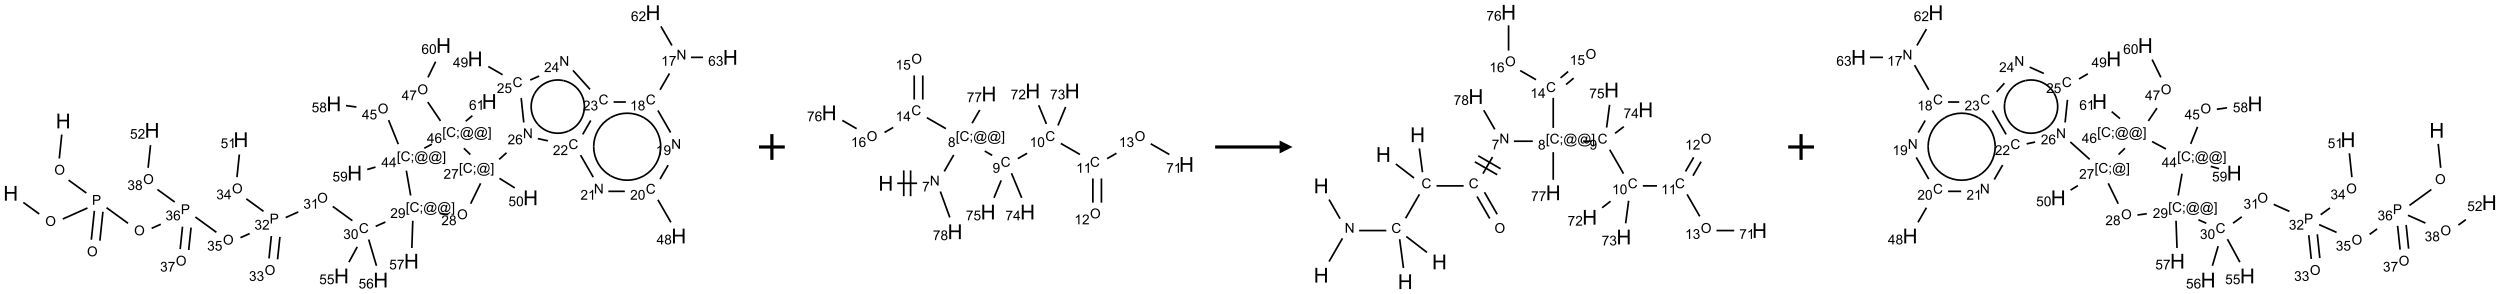 <?xml version="1.0" encoding="UTF-8"?>
<svg xmlns="http://www.w3.org/2000/svg" xmlns:xlink="http://www.w3.org/1999/xlink" width="1939" height="228" viewBox="0 0 1939 228">
<defs>
<g>
<g id="glyph-0-0">
<path d="M 2 0 L 2 -10 L 10 -10 L 10 0 Z M 2.25 -0.25 L 9.75 -0.25 L 9.75 -9.75 L 2.25 -9.75 Z M 2.25 -0.25 "/>
</g>
<g id="glyph-0-1">
<path d="M 1.281 0 L 1.281 -11.453 L 2.797 -11.453 L 2.797 -6.75 L 8.75 -6.75 L 8.75 -11.453 L 10.266 -11.453 L 10.266 0 L 8.75 0 L 8.75 -5.398 L 2.797 -5.398 L 2.797 0 Z M 1.281 0 "/>
</g>
<g id="glyph-1-0">
<path d="M 1.332 0 L 1.332 -6.668 L 6.668 -6.668 L 6.668 0 Z M 1.5 -0.168 L 6.5 -0.168 L 6.5 -6.5 L 1.5 -6.5 Z M 1.5 -0.168 "/>
</g>
<g id="glyph-1-1">
<path d="M 0.516 -3.719 C 0.516 -4.984 0.855 -5.977 1.535 -6.695 C 2.215 -7.414 3.094 -7.77 4.172 -7.77 C 4.875 -7.77 5.512 -7.602 6.078 -7.266 C 6.645 -6.93 7.074 -6.461 7.371 -5.855 C 7.668 -5.254 7.816 -4.57 7.816 -3.809 C 7.816 -3.035 7.66 -2.34 7.348 -1.73 C 7.035 -1.117 6.594 -0.656 6.02 -0.34 C 5.449 -0.027 4.828 0.129 4.168 0.129 C 3.449 0.129 2.805 -0.043 2.238 -0.391 C 1.672 -0.738 1.246 -1.211 0.953 -1.812 C 0.66 -2.414 0.516 -3.047 0.516 -3.719 Z M 1.559 -3.703 C 1.559 -2.781 1.805 -2.059 2.301 -1.527 C 2.793 -1 3.414 -0.734 4.16 -0.734 C 4.922 -0.734 5.547 -1 6.039 -1.535 C 6.531 -2.07 6.777 -2.828 6.777 -3.812 C 6.777 -4.434 6.672 -4.977 6.461 -5.441 C 6.25 -5.902 5.945 -6.262 5.539 -6.52 C 5.133 -6.773 4.68 -6.902 4.176 -6.902 C 3.461 -6.902 2.848 -6.656 2.332 -6.164 C 1.816 -5.672 1.559 -4.852 1.559 -3.703 Z M 1.559 -3.703 "/>
</g>
<g id="glyph-1-2">
<path d="M 0.824 0 L 0.824 -7.637 L 3.703 -7.637 C 4.211 -7.637 4.598 -7.609 4.863 -7.562 C 5.238 -7.5 5.555 -7.383 5.809 -7.207 C 6.062 -7.031 6.266 -6.785 6.418 -6.469 C 6.574 -6.152 6.652 -5.805 6.652 -5.426 C 6.652 -4.777 6.445 -4.227 6.031 -3.777 C 5.617 -3.328 4.871 -3.105 3.793 -3.105 L 1.832 -3.105 L 1.832 0 Z M 1.832 -4.004 L 3.809 -4.004 C 4.461 -4.004 4.922 -4.125 5.199 -4.371 C 5.473 -4.613 5.609 -4.953 5.609 -5.395 C 5.609 -5.715 5.527 -5.988 5.367 -6.215 C 5.207 -6.441 4.992 -6.594 4.73 -6.668 C 4.559 -6.711 4.246 -6.734 3.785 -6.734 L 1.832 -6.734 Z M 1.832 -4.004 "/>
</g>
<g id="glyph-1-3">
<path d="M 0.449 -2.016 L 1.387 -2.141 C 1.492 -1.609 1.676 -1.227 1.934 -0.992 C 2.191 -0.758 2.508 -0.641 2.879 -0.641 C 3.32 -0.641 3.695 -0.793 3.996 -1.098 C 4.301 -1.402 4.453 -1.781 4.453 -2.234 C 4.453 -2.664 4.312 -3.02 4.031 -3.301 C 3.75 -3.578 3.391 -3.719 2.957 -3.719 C 2.781 -3.719 2.562 -3.684 2.297 -3.613 L 2.402 -4.438 C 2.465 -4.43 2.516 -4.426 2.551 -4.426 C 2.949 -4.426 3.312 -4.531 3.629 -4.738 C 3.949 -4.949 4.109 -5.27 4.109 -5.703 C 4.109 -6.047 3.992 -6.332 3.762 -6.559 C 3.527 -6.785 3.227 -6.895 2.859 -6.895 C 2.496 -6.895 2.191 -6.781 1.949 -6.551 C 1.707 -6.324 1.547 -5.98 1.48 -5.52 L 0.543 -5.688 C 0.656 -6.316 0.918 -6.805 1.324 -7.148 C 1.73 -7.492 2.234 -7.668 2.84 -7.668 C 3.254 -7.668 3.641 -7.578 3.988 -7.398 C 4.34 -7.219 4.609 -6.977 4.793 -6.668 C 4.98 -6.359 5.074 -6.031 5.074 -5.684 C 5.074 -5.352 4.984 -5.051 4.809 -4.781 C 4.629 -4.512 4.367 -4.297 4.02 -4.137 C 4.473 -4.031 4.824 -3.816 5.074 -3.488 C 5.324 -3.16 5.449 -2.75 5.449 -2.254 C 5.449 -1.59 5.203 -1.023 4.719 -0.559 C 4.234 -0.098 3.617 0.137 2.875 0.137 C 2.203 0.137 1.648 -0.062 1.207 -0.465 C 0.762 -0.863 0.512 -1.379 0.449 -2.016 Z M 0.449 -2.016 "/>
</g>
<g id="glyph-1-4">
<path d="M 5.309 -5.766 L 4.375 -5.691 C 4.293 -6.059 4.172 -6.328 4.02 -6.496 C 3.766 -6.762 3.453 -6.895 3.082 -6.895 C 2.785 -6.895 2.523 -6.812 2.297 -6.645 C 2 -6.43 1.77 -6.117 1.598 -5.703 C 1.43 -5.289 1.34 -4.703 1.332 -3.938 C 1.559 -4.281 1.836 -4.535 2.16 -4.703 C 2.488 -4.871 2.828 -4.953 3.188 -4.953 C 3.812 -4.953 4.344 -4.723 4.785 -4.262 C 5.223 -3.801 5.441 -3.207 5.441 -2.48 C 5.441 -2 5.34 -1.555 5.133 -1.145 C 4.926 -0.73 4.641 -0.418 4.281 -0.199 C 3.922 0.02 3.512 0.129 3.051 0.129 C 2.27 0.129 1.633 -0.156 1.141 -0.73 C 0.648 -1.305 0.402 -2.254 0.402 -3.574 C 0.402 -5.051 0.672 -6.121 1.219 -6.793 C 1.695 -7.375 2.336 -7.668 3.141 -7.668 C 3.742 -7.668 4.234 -7.5 4.617 -7.16 C 5 -6.824 5.23 -6.359 5.309 -5.766 Z M 1.48 -2.473 C 1.48 -2.152 1.547 -1.844 1.684 -1.547 C 1.82 -1.25 2.016 -1.027 2.262 -0.871 C 2.508 -0.719 2.766 -0.641 3.035 -0.641 C 3.434 -0.641 3.773 -0.801 4.059 -1.121 C 4.344 -1.441 4.484 -1.875 4.484 -2.422 C 4.484 -2.949 4.344 -3.367 4.062 -3.668 C 3.781 -3.973 3.426 -4.125 3 -4.125 C 2.578 -4.125 2.219 -3.973 1.922 -3.668 C 1.625 -3.363 1.48 -2.969 1.48 -2.473 Z M 1.48 -2.473 "/>
</g>
<g id="glyph-1-5">
<path d="M 0.441 -2 L 1.426 -2.082 C 1.5 -1.605 1.668 -1.242 1.934 -1.004 C 2.199 -0.762 2.52 -0.641 2.895 -0.641 C 3.348 -0.641 3.73 -0.812 4.043 -1.152 C 4.355 -1.492 4.512 -1.941 4.512 -2.504 C 4.512 -3.039 4.359 -3.461 4.059 -3.77 C 3.758 -4.078 3.367 -4.234 2.879 -4.234 C 2.578 -4.234 2.305 -4.164 2.062 -4.027 C 1.82 -3.891 1.629 -3.715 1.488 -3.496 L 0.609 -3.609 L 1.348 -7.531 L 5.145 -7.531 L 5.145 -6.637 L 2.098 -6.637 L 1.688 -4.582 C 2.145 -4.902 2.625 -5.062 3.129 -5.062 C 3.797 -5.062 4.359 -4.832 4.816 -4.371 C 5.277 -3.91 5.504 -3.312 5.504 -2.59 C 5.504 -1.898 5.305 -1.301 4.902 -0.797 C 4.41 -0.18 3.742 0.129 2.895 0.129 C 2.199 0.129 1.633 -0.062 1.195 -0.453 C 0.758 -0.844 0.504 -1.359 0.441 -2 Z M 0.441 -2 "/>
</g>
<g id="glyph-1-6">
<path d="M 5.371 -0.902 L 5.371 0 L 0.324 0 C 0.316 -0.227 0.352 -0.441 0.434 -0.652 C 0.562 -0.996 0.766 -1.332 1.051 -1.668 C 1.332 -2 1.742 -2.387 2.277 -2.824 C 3.105 -3.504 3.668 -4.043 3.957 -4.441 C 4.25 -4.84 4.395 -5.215 4.395 -5.566 C 4.395 -5.938 4.262 -6.254 3.996 -6.508 C 3.73 -6.762 3.387 -6.891 2.957 -6.891 C 2.508 -6.891 2.145 -6.754 1.875 -6.484 C 1.605 -6.215 1.469 -5.84 1.465 -5.359 L 0.5 -5.457 C 0.566 -6.176 0.812 -6.727 1.246 -7.102 C 1.676 -7.477 2.254 -7.668 2.98 -7.668 C 3.711 -7.668 4.293 -7.465 4.719 -7.059 C 5.145 -6.652 5.359 -6.148 5.359 -5.547 C 5.359 -5.242 5.297 -4.941 5.172 -4.645 C 5.047 -4.352 4.84 -4.039 4.551 -3.715 C 4.262 -3.387 3.777 -2.938 3.105 -2.371 C 2.543 -1.898 2.18 -1.578 2.02 -1.41 C 1.859 -1.242 1.73 -1.07 1.625 -0.902 Z M 5.371 -0.902 "/>
</g>
<g id="glyph-1-7">
<path d="M 3.973 0 L 3.035 0 L 3.035 -5.973 C 2.809 -5.758 2.516 -5.543 2.148 -5.328 C 1.781 -5.113 1.453 -4.953 1.16 -4.844 L 1.16 -5.75 C 1.684 -5.996 2.145 -6.297 2.535 -6.645 C 2.93 -6.996 3.207 -7.336 3.371 -7.668 L 3.973 -7.668 Z M 3.973 0 "/>
</g>
<g id="glyph-1-8">
<path d="M 6.27 -2.676 L 7.281 -2.422 C 7.07 -1.594 6.688 -0.961 6.137 -0.523 C 5.586 -0.086 4.914 0.129 4.121 0.129 C 3.297 0.129 2.629 -0.039 2.113 -0.371 C 1.598 -0.707 1.203 -1.191 0.934 -1.828 C 0.664 -2.465 0.531 -3.145 0.531 -3.875 C 0.531 -4.672 0.684 -5.363 0.988 -5.957 C 1.293 -6.547 1.723 -6.996 2.285 -7.305 C 2.844 -7.613 3.461 -7.766 4.137 -7.766 C 4.898 -7.766 5.543 -7.57 6.062 -7.184 C 6.582 -6.793 6.945 -6.246 7.152 -5.543 L 6.156 -5.309 C 5.98 -5.863 5.723 -6.266 5.387 -6.52 C 5.051 -6.773 4.625 -6.902 4.113 -6.902 C 3.527 -6.902 3.039 -6.762 2.645 -6.48 C 2.25 -6.199 1.973 -5.82 1.812 -5.348 C 1.652 -4.871 1.574 -4.383 1.574 -3.879 C 1.574 -3.23 1.668 -2.664 1.855 -2.18 C 2.047 -1.695 2.34 -1.332 2.738 -1.094 C 3.137 -0.855 3.57 -0.734 4.035 -0.734 C 4.602 -0.734 5.082 -0.898 5.473 -1.223 C 5.867 -1.551 6.133 -2.035 6.27 -2.676 Z M 6.27 -2.676 "/>
</g>
<g id="glyph-1-9">
<path d="M 0.441 -3.766 C 0.441 -4.668 0.535 -5.395 0.723 -5.945 C 0.906 -6.496 1.184 -6.922 1.551 -7.219 C 1.918 -7.516 2.375 -7.668 2.934 -7.668 C 3.344 -7.668 3.703 -7.586 4.012 -7.418 C 4.32 -7.254 4.574 -7.016 4.777 -6.707 C 4.977 -6.395 5.137 -6.016 5.25 -5.57 C 5.363 -5.125 5.422 -4.523 5.422 -3.766 C 5.422 -2.871 5.328 -2.148 5.145 -1.598 C 4.961 -1.047 4.688 -0.621 4.32 -0.32 C 3.953 -0.02 3.492 0.129 2.934 0.129 C 2.195 0.129 1.617 -0.133 1.199 -0.66 C 0.695 -1.297 0.441 -2.332 0.441 -3.766 Z M 1.406 -3.766 C 1.406 -2.512 1.555 -1.68 1.848 -1.262 C 2.141 -0.848 2.5 -0.641 2.934 -0.641 C 3.363 -0.641 3.727 -0.848 4.02 -1.266 C 4.312 -1.684 4.457 -2.516 4.457 -3.766 C 4.457 -5.023 4.312 -5.859 4.02 -6.27 C 3.727 -6.684 3.359 -6.891 2.922 -6.891 C 2.492 -6.891 2.148 -6.707 1.891 -6.344 C 1.566 -5.879 1.406 -5.02 1.406 -3.766 Z M 1.406 -3.766 "/>
</g>
<g id="glyph-1-10">
<path d="M 0.723 2.121 L 0.723 -7.637 L 2.793 -7.637 L 2.793 -6.859 L 1.66 -6.859 L 1.66 1.344 L 2.793 1.344 L 2.793 2.121 Z M 0.723 2.121 "/>
</g>
<g id="glyph-1-11">
<path d="M 0.949 -4.465 L 0.949 -5.531 L 2.016 -5.531 L 2.016 -4.465 Z M 0.949 0 L 0.949 -1.066 L 2.016 -1.066 L 2.016 0 C 2.016 0.391 1.945 0.711 1.809 0.949 C 1.668 1.191 1.449 1.379 1.145 1.512 L 0.887 1.109 C 1.082 1.023 1.23 0.895 1.324 0.727 C 1.418 0.559 1.469 0.316 1.48 0 Z M 0.949 0 "/>
</g>
<g id="glyph-1-12">
<path d="M 6.047 -0.848 C 5.82 -0.59 5.57 -0.379 5.289 -0.223 C 5.008 -0.062 4.73 0.016 4.449 0.016 C 4.141 0.016 3.84 -0.074 3.547 -0.254 C 3.254 -0.434 3.02 -0.715 2.836 -1.09 C 2.652 -1.465 2.562 -1.875 2.562 -2.324 C 2.562 -2.875 2.703 -3.43 2.988 -3.98 C 3.27 -4.535 3.621 -4.953 4.043 -5.23 C 4.461 -5.508 4.871 -5.645 5.266 -5.645 C 5.566 -5.645 5.855 -5.566 6.129 -5.41 C 6.402 -5.25 6.641 -5.012 6.84 -4.688 L 7.016 -5.496 L 7.949 -5.496 L 7.199 -2 C 7.094 -1.516 7.043 -1.246 7.043 -1.191 C 7.043 -1.098 7.078 -1.02 7.148 -0.949 C 7.219 -0.883 7.305 -0.848 7.406 -0.848 C 7.59 -0.848 7.832 -0.953 8.129 -1.168 C 8.527 -1.445 8.84 -1.816 9.07 -2.285 C 9.301 -2.75 9.418 -3.234 9.418 -3.73 C 9.418 -4.309 9.27 -4.852 8.973 -5.355 C 8.676 -5.859 8.23 -6.262 7.645 -6.562 C 7.055 -6.863 6.406 -7.016 5.691 -7.016 C 4.879 -7.016 4.137 -6.824 3.465 -6.445 C 2.793 -6.066 2.273 -5.52 1.902 -4.809 C 1.535 -4.098 1.348 -3.34 1.348 -2.527 C 1.348 -1.676 1.535 -0.941 1.902 -0.328 C 2.273 0.285 2.809 0.742 3.508 1.035 C 4.207 1.328 4.984 1.473 5.832 1.473 C 6.742 1.473 7.504 1.32 8.121 1.016 C 8.734 0.711 9.195 0.34 9.5 -0.098 L 10.441 -0.098 C 10.266 0.266 9.961 0.637 9.531 1.016 C 9.102 1.395 8.59 1.695 7.996 1.914 C 7.402 2.133 6.688 2.246 5.848 2.246 C 5.078 2.246 4.367 2.145 3.715 1.949 C 3.066 1.75 2.512 1.453 2.051 1.055 C 1.594 0.656 1.25 0.199 1.016 -0.316 C 0.723 -0.973 0.578 -1.684 0.578 -2.441 C 0.578 -3.289 0.75 -4.098 1.098 -4.863 C 1.523 -5.805 2.125 -6.527 2.902 -7.027 C 3.684 -7.527 4.629 -7.777 5.738 -7.777 C 6.602 -7.777 7.375 -7.602 8.059 -7.246 C 8.746 -6.895 9.285 -6.371 9.684 -5.672 C 10.02 -5.07 10.188 -4.418 10.188 -3.715 C 10.188 -2.707 9.832 -1.812 9.125 -1.031 C 8.492 -0.328 7.801 0.02 7.051 0.02 C 6.812 0.02 6.617 -0.016 6.473 -0.09 C 6.324 -0.16 6.215 -0.266 6.145 -0.402 C 6.102 -0.488 6.066 -0.637 6.047 -0.848 Z M 3.527 -2.262 C 3.527 -1.785 3.641 -1.414 3.863 -1.152 C 4.09 -0.887 4.348 -0.754 4.641 -0.754 C 4.836 -0.754 5.039 -0.812 5.254 -0.93 C 5.469 -1.047 5.676 -1.219 5.871 -1.449 C 6.066 -1.676 6.23 -1.969 6.355 -2.32 C 6.48 -2.672 6.543 -3.027 6.543 -3.379 C 6.543 -3.852 6.426 -4.219 6.191 -4.48 C 5.957 -4.738 5.672 -4.871 5.332 -4.871 C 5.109 -4.871 4.902 -4.812 4.707 -4.699 C 4.512 -4.586 4.32 -4.406 4.137 -4.156 C 3.953 -3.906 3.805 -3.602 3.691 -3.246 C 3.582 -2.887 3.527 -2.559 3.527 -2.262 Z M 3.527 -2.262 "/>
</g>
<g id="glyph-1-13">
<path d="M 2.27 2.121 L 0.203 2.121 L 0.203 1.344 L 1.332 1.344 L 1.332 -6.859 L 0.203 -6.859 L 0.203 -7.637 L 2.27 -7.637 Z M 2.27 2.121 "/>
</g>
<g id="glyph-1-14">
<path d="M 0.582 -1.766 L 1.484 -1.848 C 1.562 -1.426 1.707 -1.117 1.922 -0.926 C 2.137 -0.734 2.414 -0.641 2.75 -0.641 C 3.039 -0.641 3.289 -0.707 3.508 -0.84 C 3.727 -0.973 3.902 -1.148 4.043 -1.367 C 4.18 -1.586 4.297 -1.887 4.391 -2.262 C 4.484 -2.637 4.531 -3.016 4.531 -3.406 C 4.531 -3.449 4.531 -3.512 4.527 -3.594 C 4.34 -3.297 4.082 -3.055 3.758 -2.867 C 3.434 -2.68 3.082 -2.59 2.703 -2.59 C 2.07 -2.59 1.535 -2.816 1.098 -3.277 C 0.66 -3.734 0.441 -4.34 0.441 -5.09 C 0.441 -5.863 0.672 -6.484 1.129 -6.957 C 1.586 -7.43 2.156 -7.668 2.844 -7.668 C 3.34 -7.668 3.793 -7.531 4.207 -7.266 C 4.617 -7 4.93 -6.617 5.145 -6.121 C 5.355 -5.629 5.465 -4.91 5.465 -3.973 C 5.465 -2.996 5.359 -2.223 5.145 -1.645 C 4.934 -1.066 4.617 -0.625 4.199 -0.324 C 3.781 -0.02 3.293 0.129 2.73 0.129 C 2.133 0.129 1.645 -0.035 1.266 -0.367 C 0.887 -0.699 0.66 -1.164 0.582 -1.766 Z M 4.422 -5.137 C 4.422 -5.676 4.277 -6.102 3.992 -6.418 C 3.707 -6.734 3.359 -6.891 2.957 -6.891 C 2.543 -6.891 2.18 -6.719 1.871 -6.379 C 1.562 -6.039 1.406 -5.598 1.406 -5.059 C 1.406 -4.57 1.555 -4.176 1.848 -3.871 C 2.141 -3.566 2.5 -3.418 2.934 -3.418 C 3.367 -3.418 3.723 -3.57 4.004 -3.871 C 4.281 -4.176 4.422 -4.598 4.422 -5.137 Z M 4.422 -5.137 "/>
</g>
<g id="glyph-1-15">
<path d="M 0.504 -6.637 L 0.504 -7.535 L 5.449 -7.535 L 5.449 -6.809 C 4.961 -6.289 4.48 -5.602 4.004 -4.746 C 3.527 -3.887 3.156 -3.004 2.895 -2.098 C 2.707 -1.461 2.59 -0.762 2.535 0 L 1.574 0 C 1.582 -0.602 1.703 -1.328 1.926 -2.176 C 2.152 -3.027 2.477 -3.848 2.898 -4.637 C 3.32 -5.426 3.77 -6.094 4.246 -6.637 Z M 0.504 -6.637 "/>
</g>
<g id="glyph-1-16">
<path d="M 1.887 -4.141 C 1.496 -4.281 1.207 -4.484 1.02 -4.75 C 0.832 -5.016 0.738 -5.328 0.738 -5.699 C 0.738 -6.254 0.938 -6.719 1.34 -7.098 C 1.738 -7.477 2.27 -7.668 2.934 -7.668 C 3.598 -7.668 4.137 -7.473 4.543 -7.086 C 4.949 -6.699 5.152 -6.227 5.152 -5.672 C 5.152 -5.316 5.059 -5.008 4.871 -4.746 C 4.688 -4.484 4.406 -4.281 4.027 -4.141 C 4.496 -3.988 4.852 -3.742 5.098 -3.402 C 5.34 -3.062 5.465 -2.656 5.465 -2.184 C 5.465 -1.531 5.234 -0.98 4.77 -0.535 C 4.309 -0.09 3.703 0.129 2.949 0.129 C 2.195 0.129 1.586 -0.094 1.125 -0.539 C 0.664 -0.984 0.434 -1.543 0.434 -2.207 C 0.434 -2.703 0.559 -3.121 0.809 -3.457 C 1.062 -3.793 1.422 -4.02 1.887 -4.141 Z M 1.699 -5.73 C 1.699 -5.367 1.812 -5.074 2.047 -4.844 C 2.281 -4.613 2.582 -4.5 2.953 -4.5 C 3.312 -4.5 3.609 -4.613 3.84 -4.84 C 4.07 -5.066 4.188 -5.348 4.188 -5.676 C 4.188 -6.02 4.07 -6.309 3.832 -6.543 C 3.594 -6.777 3.297 -6.895 2.941 -6.895 C 2.586 -6.895 2.289 -6.781 2.051 -6.551 C 1.816 -6.324 1.699 -6.047 1.699 -5.73 Z M 1.395 -2.203 C 1.395 -1.938 1.461 -1.676 1.586 -1.426 C 1.711 -1.176 1.902 -0.984 2.152 -0.848 C 2.402 -0.711 2.672 -0.641 2.957 -0.641 C 3.406 -0.641 3.777 -0.785 4.066 -1.074 C 4.359 -1.363 4.504 -1.727 4.504 -2.172 C 4.504 -2.625 4.355 -2.996 4.055 -3.293 C 3.754 -3.586 3.379 -3.734 2.926 -3.734 C 2.484 -3.734 2.121 -3.59 1.832 -3.297 C 1.543 -3.004 1.395 -2.641 1.395 -2.203 Z M 1.395 -2.203 "/>
</g>
<g id="glyph-1-17">
<path d="M 0.812 0 L 0.812 -7.637 L 1.848 -7.637 L 5.859 -1.641 L 5.859 -7.637 L 6.828 -7.637 L 6.828 0 L 5.793 0 L 1.781 -6 L 1.781 0 Z M 0.812 0 "/>
</g>
<g id="glyph-1-18">
<path d="M 3.449 0 L 3.449 -1.828 L 0.137 -1.828 L 0.137 -2.688 L 3.621 -7.637 L 4.387 -7.637 L 4.387 -2.688 L 5.418 -2.688 L 5.418 -1.828 L 4.387 -1.828 L 4.387 0 Z M 3.449 -2.688 L 3.449 -6.129 L 1.059 -2.688 Z M 3.449 -2.688 "/>
</g>
</g>
</defs>
<path fill="none" stroke-width="0.033" stroke-linecap="butt" stroke-linejoin="miter" stroke="rgb(0%, 0%, 0%)" stroke-opacity="1" stroke-miterlimit="10" d="M 0.99 2.363 L 0.942 2.827 " transform="matrix(40, 0, 0, 40, 8.309, 9.85)"/>
<path fill="none" stroke-width="0.033" stroke-linecap="butt" stroke-linejoin="miter" stroke="rgb(0%, 0%, 0%)" stroke-opacity="1" stroke-miterlimit="10" d="M 1.123 3.247 L 1.466 3.496 " transform="matrix(40, 0, 0, 40, 8.309, 9.85)"/>
<path fill="none" stroke-width="0.033" stroke-linecap="butt" stroke-linejoin="miter" stroke="rgb(0%, 0%, 0%)" stroke-opacity="1" stroke-miterlimit="10" d="M 1.622 3.843 L 1.563 4.402 " transform="matrix(40, 0, 0, 40, 8.309, 9.85)"/>
<path fill="none" stroke-width="0.033" stroke-linecap="butt" stroke-linejoin="miter" stroke="rgb(0%, 0%, 0%)" stroke-opacity="1" stroke-miterlimit="10" d="M 1.788 3.86 L 1.729 4.42 " transform="matrix(40, 0, 0, 40, 8.309, 9.85)"/>
<path fill="none" stroke-width="0.033" stroke-linecap="butt" stroke-linejoin="miter" stroke="rgb(0%, 0%, 0%)" stroke-opacity="1" stroke-miterlimit="10" d="M 1.488 3.787 L 1.01 4 " transform="matrix(40, 0, 0, 40, 8.309, 9.85)"/>
<path fill="none" stroke-width="0.033" stroke-linecap="butt" stroke-linejoin="miter" stroke="rgb(0%, 0%, 0%)" stroke-opacity="1" stroke-miterlimit="10" d="M 0.553 3.903 L 0.245 3.679 " transform="matrix(40, 0, 0, 40, 8.309, 9.85)"/>
<path fill="none" stroke-width="0.033" stroke-linecap="butt" stroke-linejoin="miter" stroke="rgb(0%, 0%, 0%)" stroke-opacity="1" stroke-miterlimit="10" d="M 1.858 3.781 L 2.275 4.084 " transform="matrix(40, 0, 0, 40, 8.309, 9.85)"/>
<path fill="none" stroke-width="0.033" stroke-linecap="butt" stroke-linejoin="miter" stroke="rgb(0%, 0%, 0%)" stroke-opacity="1" stroke-miterlimit="10" d="M 2.733 4.181 L 2.909 4.102 " transform="matrix(40, 0, 0, 40, 8.309, 9.85)"/>
<path fill="none" stroke-width="0.033" stroke-linecap="butt" stroke-linejoin="miter" stroke="rgb(0%, 0%, 0%)" stroke-opacity="1" stroke-miterlimit="10" d="M 3.581 3.962 L 3.988 4.258 " transform="matrix(40, 0, 0, 40, 8.309, 9.85)"/>
<path fill="none" stroke-width="0.033" stroke-linecap="butt" stroke-linejoin="miter" stroke="rgb(0%, 0%, 0%)" stroke-opacity="1" stroke-miterlimit="10" d="M 4.455 4.362 L 4.633 4.283 " transform="matrix(40, 0, 0, 40, 8.309, 9.85)"/>
<path fill="none" stroke-width="0.033" stroke-linecap="butt" stroke-linejoin="miter" stroke="rgb(0%, 0%, 0%)" stroke-opacity="1" stroke-miterlimit="10" d="M 5.332 3.972 L 5.576 3.863 " transform="matrix(40, 0, 0, 40, 8.309, 9.85)"/>
<path fill="none" stroke-width="0.033" stroke-linecap="butt" stroke-linejoin="miter" stroke="rgb(0%, 0%, 0%)" stroke-opacity="1" stroke-miterlimit="10" d="M 6.244 3.756 L 6.625 4.033 " transform="matrix(40, 0, 0, 40, 8.309, 9.85)"/>
<path fill="none" stroke-width="0.033" stroke-linecap="butt" stroke-linejoin="miter" stroke="rgb(0%, 0%, 0%)" stroke-opacity="1" stroke-miterlimit="10" d="M 7.077 4.142 L 7.265 4.059 " transform="matrix(40, 0, 0, 40, 8.309, 9.85)"/>
<path fill="none" stroke-width="0.033" stroke-linecap="butt" stroke-linejoin="miter" stroke="rgb(0%, 0%, 0%)" stroke-opacity="1" stroke-miterlimit="10" d="M 7.796 4.035 L 7.778 4.562 " transform="matrix(40, 0, 0, 40, 8.309, 9.85)"/>
<path fill="none" stroke-width="0.033" stroke-linecap="butt" stroke-linejoin="miter" stroke="rgb(0%, 0%, 0%)" stroke-opacity="1" stroke-miterlimit="10" d="M 8.319 3.891 L 8.484 3.915 " transform="matrix(40, 0, 0, 40, 8.309, 9.85)"/>
<path fill="none" stroke-width="0.033" stroke-linecap="butt" stroke-linejoin="miter" stroke="rgb(0%, 0%, 0%)" stroke-opacity="1" stroke-miterlimit="10" d="M 8.918 3.704 L 9.111 3.309 " transform="matrix(40, 0, 0, 40, 8.309, 9.85)"/>
<path fill="none" stroke-width="0.033" stroke-linecap="butt" stroke-linejoin="miter" stroke="rgb(0%, 0%, 0%)" stroke-opacity="1" stroke-miterlimit="10" d="M 9.471 2.844 L 9.614 2.716 " transform="matrix(40, 0, 0, 40, 8.309, 9.85)"/>
<path fill="none" stroke-width="0.033" stroke-linecap="butt" stroke-linejoin="miter" stroke="rgb(0%, 0%, 0%)" stroke-opacity="1" stroke-miterlimit="10" d="M 10.221 2.442 L 10.416 2.484 " transform="matrix(40, 0, 0, 40, 8.309, 9.85)"/>
<path fill="none" stroke-width="0.033" stroke-linecap="butt" stroke-linejoin="miter" stroke="rgb(0%, 0%, 0%)" stroke-opacity="1" stroke-miterlimit="10" d="M 11.049 2.762 L 11.295 3.189 " transform="matrix(40, 0, 0, 40, 8.309, 9.85)"/>
<path fill="none" stroke-width="0.033" stroke-linecap="butt" stroke-linejoin="miter" stroke="rgb(0%, 0%, 0%)" stroke-opacity="1" stroke-miterlimit="10" d="M 11.588 3.464 L 11.908 3.464 " transform="matrix(40, 0, 0, 40, 8.309, 9.85)"/>
<path fill="none" stroke-width="0.033" stroke-linecap="butt" stroke-linejoin="miter" stroke="rgb(0%, 0%, 0%)" stroke-opacity="1" stroke-miterlimit="10" d="M 12.549 3.628 L 12.801 4.065 " transform="matrix(40, 0, 0, 40, 8.309, 9.85)"/>
<path fill="none" stroke-width="0.033" stroke-linecap="butt" stroke-linejoin="miter" stroke="rgb(0%, 0%, 0%)" stroke-opacity="1" stroke-miterlimit="10" d="M 12.591 3.226 L 12.747 2.956 " transform="matrix(40, 0, 0, 40, 8.309, 9.85)"/>
<path fill="none" stroke-width="0.033" stroke-linecap="butt" stroke-linejoin="miter" stroke="rgb(0%, 0%, 0%)" stroke-opacity="1" stroke-miterlimit="10" d="M 12.795 2.323 L 12.549 1.896 " transform="matrix(40, 0, 0, 40, 8.309, 9.85)"/>
<path fill="none" stroke-width="0.033" stroke-linecap="butt" stroke-linejoin="miter" stroke="rgb(0%, 0%, 0%)" stroke-opacity="1" stroke-miterlimit="10" d="M 12.591 1.494 L 12.773 1.179 " transform="matrix(40, 0, 0, 40, 8.309, 9.85)"/>
<path fill="none" stroke-width="0.033" stroke-linecap="butt" stroke-linejoin="miter" stroke="rgb(0%, 0%, 0%)" stroke-opacity="1" stroke-miterlimit="10" d="M 12.821 0.636 L 12.607 0.265 " transform="matrix(40, 0, 0, 40, 8.309, 9.85)"/>
<path fill="none" stroke-width="0.033" stroke-linecap="butt" stroke-linejoin="miter" stroke="rgb(0%, 0%, 0%)" stroke-opacity="1" stroke-miterlimit="10" d="M 13.19 0.866 L 13.424 0.866 " transform="matrix(40, 0, 0, 40, 8.309, 9.85)"/>
<path fill="none" stroke-width="0.033" stroke-linecap="butt" stroke-linejoin="miter" stroke="rgb(0%, 0%, 0%)" stroke-opacity="1" stroke-miterlimit="10" d="M 11.928 1.732 L 11.69 1.732 " transform="matrix(40, 0, 0, 40, 8.309, 9.85)"/>
<path fill="none" stroke-width="0.033" stroke-linecap="butt" stroke-linejoin="miter" stroke="rgb(0%, 0%, 0%)" stroke-opacity="1" stroke-miterlimit="10" d="M 11.247 2.09 L 11.091 2.36 " transform="matrix(40, 0, 0, 40, 8.309, 9.85)"/>
<path fill="none" stroke-width="0.033" stroke-linecap="butt" stroke-linejoin="miter" stroke="rgb(0%, 0%, 0%)" stroke-opacity="1" stroke-miterlimit="10" d="M 11.233 1.487 L 10.902 1.119 " transform="matrix(40, 0, 0, 40, 8.309, 9.85)"/>
<path fill="none" stroke-width="0.033" stroke-linecap="butt" stroke-linejoin="miter" stroke="rgb(0%, 0%, 0%)" stroke-opacity="1" stroke-miterlimit="10" d="M 10.247 1.228 L 10.074 1.305 " transform="matrix(40, 0, 0, 40, 8.309, 9.85)"/>
<path fill="none" stroke-width="0.033" stroke-linecap="butt" stroke-linejoin="miter" stroke="rgb(0%, 0%, 0%)" stroke-opacity="1" stroke-miterlimit="10" d="M 9.898 1.656 L 9.948 2.128 " transform="matrix(40, 0, 0, 40, 8.309, 9.85)"/>
<path fill="none" stroke-width="0.033" stroke-linecap="butt" stroke-linejoin="miter" stroke="rgb(0%, 0%, 0%)" stroke-opacity="1" stroke-miterlimit="10" d="M 9.537 1.203 L 9.26 1.043 " transform="matrix(40, 0, 0, 40, 8.309, 9.85)"/>
<path fill="none" stroke-width="0.033" stroke-linecap="butt" stroke-linejoin="miter" stroke="rgb(0%, 0%, 0%)" stroke-opacity="1" stroke-miterlimit="10" d="M 9.477 3.212 L 9.773 3.397 " transform="matrix(40, 0, 0, 40, 8.309, 9.85)"/>
<path fill="none" stroke-width="0.033" stroke-linecap="butt" stroke-linejoin="miter" stroke="rgb(0%, 0%, 0%)" stroke-opacity="1" stroke-miterlimit="10" d="M 8.912 2.75 L 8.787 2.629 " transform="matrix(40, 0, 0, 40, 8.309, 9.85)"/>
<path fill="none" stroke-width="0.033" stroke-linecap="butt" stroke-linejoin="miter" stroke="rgb(0%, 0%, 0%)" stroke-opacity="1" stroke-miterlimit="10" d="M 8.334 2.099 L 8.087 1.733 " transform="matrix(40, 0, 0, 40, 8.309, 9.85)"/>
<path fill="none" stroke-width="0.033" stroke-linecap="butt" stroke-linejoin="miter" stroke="rgb(0%, 0%, 0%)" stroke-opacity="1" stroke-miterlimit="10" d="M 8.091 1.254 L 8.239 0.95 " transform="matrix(40, 0, 0, 40, 8.309, 9.85)"/>
<path fill="none" stroke-width="0.033" stroke-linecap="butt" stroke-linejoin="miter" stroke="rgb(0%, 0%, 0%)" stroke-opacity="1" stroke-miterlimit="10" d="M 8.823 2.104 L 8.951 1.997 " transform="matrix(40, 0, 0, 40, 8.309, 9.85)"/>
<path fill="none" stroke-width="0.033" stroke-linecap="butt" stroke-linejoin="miter" stroke="rgb(0%, 0%, 0%)" stroke-opacity="1" stroke-miterlimit="10" d="M 8.166 2.549 L 8.019 2.628 " transform="matrix(40, 0, 0, 40, 8.309, 9.85)"/>
<path fill="none" stroke-width="0.033" stroke-linecap="butt" stroke-linejoin="miter" stroke="rgb(0%, 0%, 0%)" stroke-opacity="1" stroke-miterlimit="10" d="M 7.671 3.063 L 7.755 3.544 " transform="matrix(40, 0, 0, 40, 8.309, 9.85)"/>
<path fill="none" stroke-width="0.033" stroke-linecap="butt" stroke-linejoin="miter" stroke="rgb(0%, 0%, 0%)" stroke-opacity="1" stroke-miterlimit="10" d="M 7.515 2.549 L 7.327 2.083 " transform="matrix(40, 0, 0, 40, 8.309, 9.85)"/>
<path fill="none" stroke-width="0.033" stroke-linecap="butt" stroke-linejoin="miter" stroke="rgb(0%, 0%, 0%)" stroke-opacity="1" stroke-miterlimit="10" d="M 6.703 1.829 L 6.501 1.801 " transform="matrix(40, 0, 0, 40, 8.309, 9.85)"/>
<path fill="none" stroke-width="0.033" stroke-linecap="butt" stroke-linejoin="miter" stroke="rgb(0%, 0%, 0%)" stroke-opacity="1" stroke-miterlimit="10" d="M 7.073 2.994 L 6.913 3.04 " transform="matrix(40, 0, 0, 40, 8.309, 9.85)"/>
<path fill="none" stroke-width="0.033" stroke-linecap="butt" stroke-linejoin="miter" stroke="rgb(0%, 0%, 0%)" stroke-opacity="1" stroke-miterlimit="10" d="M 6.719 4.541 L 6.558 4.837 " transform="matrix(40, 0, 0, 40, 8.309, 9.85)"/>
<path fill="none" stroke-width="0.033" stroke-linecap="butt" stroke-linejoin="miter" stroke="rgb(0%, 0%, 0%)" stroke-opacity="1" stroke-miterlimit="10" d="M 6.941 4.398 L 7.092 4.907 " transform="matrix(40, 0, 0, 40, 8.309, 9.85)"/>
<path fill="none" stroke-width="0.033" stroke-linecap="butt" stroke-linejoin="miter" stroke="rgb(0%, 0%, 0%)" stroke-opacity="1" stroke-miterlimit="10" d="M 5.054 4.33 L 5.008 4.765 " transform="matrix(40, 0, 0, 40, 8.309, 9.85)"/>
<path fill="none" stroke-width="0.033" stroke-linecap="butt" stroke-linejoin="miter" stroke="rgb(0%, 0%, 0%)" stroke-opacity="1" stroke-miterlimit="10" d="M 5.22 4.348 L 5.174 4.782 " transform="matrix(40, 0, 0, 40, 8.309, 9.85)"/>
<path fill="none" stroke-width="0.033" stroke-linecap="butt" stroke-linejoin="miter" stroke="rgb(0%, 0%, 0%)" stroke-opacity="1" stroke-miterlimit="10" d="M 4.902 3.852 L 4.568 3.609 " transform="matrix(40, 0, 0, 40, 8.309, 9.85)"/>
<path fill="none" stroke-width="0.033" stroke-linecap="butt" stroke-linejoin="miter" stroke="rgb(0%, 0%, 0%)" stroke-opacity="1" stroke-miterlimit="10" d="M 4.387 3.189 L 4.433 2.749 " transform="matrix(40, 0, 0, 40, 8.309, 9.85)"/>
<path fill="none" stroke-width="0.033" stroke-linecap="butt" stroke-linejoin="miter" stroke="rgb(0%, 0%, 0%)" stroke-opacity="1" stroke-miterlimit="10" d="M 3.331 4.149 L 3.286 4.583 " transform="matrix(40, 0, 0, 40, 8.309, 9.85)"/>
<path fill="none" stroke-width="0.033" stroke-linecap="butt" stroke-linejoin="miter" stroke="rgb(0%, 0%, 0%)" stroke-opacity="1" stroke-miterlimit="10" d="M 3.497 4.167 L 3.451 4.601 " transform="matrix(40, 0, 0, 40, 8.309, 9.85)"/>
<path fill="none" stroke-width="0.033" stroke-linecap="butt" stroke-linejoin="miter" stroke="rgb(0%, 0%, 0%)" stroke-opacity="1" stroke-miterlimit="10" d="M 3.179 3.671 L 2.845 3.428 " transform="matrix(40, 0, 0, 40, 8.309, 9.85)"/>
<path fill="none" stroke-width="0.033" stroke-linecap="butt" stroke-linejoin="miter" stroke="rgb(0%, 0%, 0%)" stroke-opacity="1" stroke-miterlimit="10" d="M 2.664 3.008 L 2.711 2.568 " transform="matrix(40, 0, 0, 40, 8.309, 9.85)"/>
<path fill="none" stroke-width="0.033" stroke-linecap="butt" stroke-linejoin="miter" stroke="rgb(0%, 0%, 0%)" stroke-opacity="1" stroke-miterlimit="10" d="M 10.818 2.293 C 10.613 2.383 10.374 2.332 10.224 2.166 " transform="matrix(40, 0, 0, 40, 8.309, 9.85)"/>
<path fill="none" stroke-width="0.033" stroke-linecap="butt" stroke-linejoin="miter" stroke="rgb(0%, 0%, 0%)" stroke-opacity="1" stroke-miterlimit="10" d="M 11.121 1.767 C 11.144 1.989 11.022 2.202 10.818 2.293 " transform="matrix(40, 0, 0, 40, 8.309, 9.85)"/>
<path fill="none" stroke-width="0.033" stroke-linecap="butt" stroke-linejoin="miter" stroke="rgb(0%, 0%, 0%)" stroke-opacity="1" stroke-miterlimit="10" d="M 10.715 1.316 C 10.934 1.363 11.098 1.545 11.121 1.767 " transform="matrix(40, 0, 0, 40, 8.309, 9.85)"/>
<path fill="none" stroke-width="0.033" stroke-linecap="butt" stroke-linejoin="miter" stroke="rgb(0%, 0%, 0%)" stroke-opacity="1" stroke-miterlimit="10" d="M 10.161 1.563 C 10.273 1.369 10.496 1.27 10.715 1.316 " transform="matrix(40, 0, 0, 40, 8.309, 9.85)"/>
<path fill="none" stroke-width="0.033" stroke-linecap="butt" stroke-linejoin="miter" stroke="rgb(0%, 0%, 0%)" stroke-opacity="1" stroke-miterlimit="10" d="M 10.224 2.166 C 10.075 2 10.049 1.757 10.161 1.563 " transform="matrix(40, 0, 0, 40, 8.309, 9.85)"/>
<path fill="none" stroke-width="0.033" stroke-linecap="butt" stroke-linejoin="miter" stroke="rgb(0%, 0%, 0%)" stroke-opacity="1" stroke-miterlimit="10" d="M 11.629 3.161 C 11.428 3.045 11.304 2.83 11.304 2.598 " transform="matrix(40, 0, 0, 40, 8.309, 9.85)"/>
<path fill="none" stroke-width="0.033" stroke-linecap="butt" stroke-linejoin="miter" stroke="rgb(0%, 0%, 0%)" stroke-opacity="1" stroke-miterlimit="10" d="M 12.279 3.161 C 12.078 3.277 11.83 3.277 11.629 3.161 " transform="matrix(40, 0, 0, 40, 8.309, 9.85)"/>
<path fill="none" stroke-width="0.033" stroke-linecap="butt" stroke-linejoin="miter" stroke="rgb(0%, 0%, 0%)" stroke-opacity="1" stroke-miterlimit="10" d="M 12.603 2.598 C 12.603 2.83 12.479 3.045 12.279 3.161 " transform="matrix(40, 0, 0, 40, 8.309, 9.85)"/>
<path fill="none" stroke-width="0.033" stroke-linecap="butt" stroke-linejoin="miter" stroke="rgb(0%, 0%, 0%)" stroke-opacity="1" stroke-miterlimit="10" d="M 12.279 2.036 C 12.479 2.152 12.603 2.366 12.603 2.598 " transform="matrix(40, 0, 0, 40, 8.309, 9.85)"/>
<path fill="none" stroke-width="0.033" stroke-linecap="butt" stroke-linejoin="miter" stroke="rgb(0%, 0%, 0%)" stroke-opacity="1" stroke-miterlimit="10" d="M 11.629 2.036 C 11.83 1.92 12.078 1.92 12.279 2.036 " transform="matrix(40, 0, 0, 40, 8.309, 9.85)"/>
<path fill="none" stroke-width="0.033" stroke-linecap="butt" stroke-linejoin="miter" stroke="rgb(0%, 0%, 0%)" stroke-opacity="1" stroke-miterlimit="10" d="M 11.304 2.598 C 11.304 2.366 11.428 2.152 11.629 2.036 " transform="matrix(40, 0, 0, 40, 8.309, 9.85)"/>
<g fill="rgb(0%, 0%, 0%)" fill-opacity="1">
<use xlink:href="#glyph-0-1" x="43.258" y="99.586"/>
</g>
<g fill="rgb(0%, 0%, 0%)" fill-opacity="1">
<use xlink:href="#glyph-1-1" x="42.098" y="135.488"/>
</g>
<g fill="rgb(0%, 0%, 0%)" fill-opacity="1">
<use xlink:href="#glyph-1-2" x="71.324" y="158.863"/>
</g>
<g fill="rgb(0%, 0%, 0%)" fill-opacity="1">
<use xlink:href="#glyph-1-1" x="67.453" y="198.781"/>
</g>
<g fill="rgb(0%, 0%, 0%)" fill-opacity="1">
<use xlink:href="#glyph-1-1" x="35.094" y="175.27"/>
</g>
<g fill="rgb(0%, 0%, 0%)" fill-opacity="1">
<use xlink:href="#glyph-0-1" x="2.535" y="155.637"/>
</g>
<g fill="rgb(0%, 0%, 0%)" fill-opacity="1">
<use xlink:href="#glyph-1-1" x="103.996" y="182.512"/>
</g>
<g fill="rgb(0%, 0%, 0%)" fill-opacity="1">
<use xlink:href="#glyph-1-2" x="140.227" y="166.105"/>
</g>
<g fill="rgb(0%, 0%, 0%)" fill-opacity="1">
<use xlink:href="#glyph-1-3" x="128.344" y="170.871"/>
<use xlink:href="#glyph-1-4" x="134.276" y="170.871"/>
</g>
<g fill="rgb(0%, 0%, 0%)" fill-opacity="1">
<use xlink:href="#glyph-1-1" x="172.898" y="189.754"/>
</g>
<g fill="rgb(0%, 0%, 0%)" fill-opacity="1">
<use xlink:href="#glyph-1-3" x="160.641" y="194.383"/>
<use xlink:href="#glyph-1-5" x="166.573" y="194.383"/>
</g>
<g fill="rgb(0%, 0%, 0%)" fill-opacity="1">
<use xlink:href="#glyph-1-2" x="209.129" y="173.348"/>
</g>
<g fill="rgb(0%, 0%, 0%)" fill-opacity="1">
<use xlink:href="#glyph-1-3" x="197.316" y="178.113"/>
<use xlink:href="#glyph-1-6" x="203.249" y="178.113"/>
</g>
<g fill="rgb(0%, 0%, 0%)" fill-opacity="1">
<use xlink:href="#glyph-1-1" x="245.98" y="157.215"/>
</g>
<g fill="rgb(0%, 0%, 0%)" fill-opacity="1">
<use xlink:href="#glyph-1-3" x="235.254" y="161.844"/>
<use xlink:href="#glyph-1-7" x="241.186" y="161.844"/>
</g>
<g fill="rgb(0%, 0%, 0%)" fill-opacity="1">
<use xlink:href="#glyph-1-8" x="278.324" y="180.719"/>
</g>
<g fill="rgb(0%, 0%, 0%)" fill-opacity="1">
<use xlink:href="#glyph-1-3" x="266.168" y="185.355"/>
<use xlink:href="#glyph-1-9" x="272.1" y="185.355"/>
</g>
<g fill="rgb(0%, 0%, 0%)" fill-opacity="1">
<use xlink:href="#glyph-1-10" x="314.672" y="164.461"/>
<use xlink:href="#glyph-1-8" x="317.635" y="164.461"/>
<use xlink:href="#glyph-1-11" x="325.339" y="164.461"/>
<use xlink:href="#glyph-1-12" x="328.302" y="164.461"/>
<use xlink:href="#glyph-1-12" x="339.13" y="164.461"/>
<use xlink:href="#glyph-1-13" x="349.958" y="164.461"/>
</g>
<g fill="rgb(0%, 0%, 0%)" fill-opacity="1">
<use xlink:href="#glyph-1-6" x="302.668" y="169.086"/>
<use xlink:href="#glyph-1-14" x="308.6" y="169.086"/>
</g>
<g fill="rgb(0%, 0%, 0%)" fill-opacity="1">
<use xlink:href="#glyph-0-1" x="313.293" y="208.309"/>
</g>
<g fill="rgb(0%, 0%, 0%)" fill-opacity="1">
<use xlink:href="#glyph-1-5" x="301.855" y="208.973"/>
<use xlink:href="#glyph-1-15" x="307.788" y="208.973"/>
</g>
<g fill="rgb(0%, 0%, 0%)" fill-opacity="1">
<use xlink:href="#glyph-1-1" x="354.492" y="170.023"/>
</g>
<g fill="rgb(0%, 0%, 0%)" fill-opacity="1">
<use xlink:href="#glyph-1-6" x="342.281" y="174.652"/>
<use xlink:href="#glyph-1-16" x="348.214" y="174.652"/>
</g>
<g fill="rgb(0%, 0%, 0%)" fill-opacity="1">
<use xlink:href="#glyph-1-10" x="355.938" y="134.074"/>
<use xlink:href="#glyph-1-8" x="358.901" y="134.074"/>
<use xlink:href="#glyph-1-11" x="366.604" y="134.074"/>
<use xlink:href="#glyph-1-12" x="369.568" y="134.074"/>
<use xlink:href="#glyph-1-13" x="380.396" y="134.074"/>
</g>
<g fill="rgb(0%, 0%, 0%)" fill-opacity="1">
<use xlink:href="#glyph-1-6" x="343.949" y="138.703"/>
<use xlink:href="#glyph-1-15" x="349.882" y="138.703"/>
</g>
<g fill="rgb(0%, 0%, 0%)" fill-opacity="1">
<use xlink:href="#glyph-1-17" x="405.566" y="107.168"/>
</g>
<g fill="rgb(0%, 0%, 0%)" fill-opacity="1">
<use xlink:href="#glyph-1-6" x="393.672" y="111.938"/>
<use xlink:href="#glyph-1-4" x="399.604" y="111.938"/>
</g>
<g fill="rgb(0%, 0%, 0%)" fill-opacity="1">
<use xlink:href="#glyph-1-8" x="440.863" y="115.617"/>
</g>
<g fill="rgb(0%, 0%, 0%)" fill-opacity="1">
<use xlink:href="#glyph-1-6" x="428.762" y="120.254"/>
<use xlink:href="#glyph-1-6" x="434.694" y="120.254"/>
</g>
<g fill="rgb(0%, 0%, 0%)" fill-opacity="1">
<use xlink:href="#glyph-1-17" x="460.582" y="150.125"/>
</g>
<g fill="rgb(0%, 0%, 0%)" fill-opacity="1">
<use xlink:href="#glyph-1-6" x="450.156" y="154.895"/>
<use xlink:href="#glyph-1-7" x="456.089" y="154.895"/>
</g>
<g fill="rgb(0%, 0%, 0%)" fill-opacity="1">
<use xlink:href="#glyph-1-8" x="500.863" y="150.258"/>
</g>
<g fill="rgb(0%, 0%, 0%)" fill-opacity="1">
<use xlink:href="#glyph-1-6" x="488.707" y="154.895"/>
<use xlink:href="#glyph-1-9" x="494.639" y="154.895"/>
</g>
<g fill="rgb(0%, 0%, 0%)" fill-opacity="1">
<use xlink:href="#glyph-0-1" x="520.684" y="188.781"/>
</g>
<g fill="rgb(0%, 0%, 0%)" fill-opacity="1">
<use xlink:href="#glyph-1-18" x="509.234" y="189.574"/>
<use xlink:href="#glyph-1-16" x="515.167" y="189.574"/>
</g>
<g fill="rgb(0%, 0%, 0%)" fill-opacity="1">
<use xlink:href="#glyph-1-17" x="520.582" y="115.484"/>
</g>
<g fill="rgb(0%, 0%, 0%)" fill-opacity="1">
<use xlink:href="#glyph-1-7" x="508.664" y="120.254"/>
<use xlink:href="#glyph-1-14" x="514.596" y="120.254"/>
</g>
<g fill="rgb(0%, 0%, 0%)" fill-opacity="1">
<use xlink:href="#glyph-1-8" x="500.863" y="80.977"/>
</g>
<g fill="rgb(0%, 0%, 0%)" fill-opacity="1">
<use xlink:href="#glyph-1-7" x="488.664" y="85.613"/>
<use xlink:href="#glyph-1-16" x="494.596" y="85.613"/>
</g>
<g fill="rgb(0%, 0%, 0%)" fill-opacity="1">
<use xlink:href="#glyph-1-17" x="524.691" y="46.203"/>
</g>
<g fill="rgb(0%, 0%, 0%)" fill-opacity="1">
<use xlink:href="#glyph-1-7" x="512.789" y="50.973"/>
<use xlink:href="#glyph-1-15" x="518.721" y="50.973"/>
</g>
<g fill="rgb(0%, 0%, 0%)" fill-opacity="1">
<use xlink:href="#glyph-0-1" x="500.684" y="15.578"/>
</g>
<g fill="rgb(0%, 0%, 0%)" fill-opacity="1">
<use xlink:href="#glyph-1-4" x="489.328" y="16.371"/>
<use xlink:href="#glyph-1-6" x="495.26" y="16.371"/>
</g>
<g fill="rgb(0%, 0%, 0%)" fill-opacity="1">
<use xlink:href="#glyph-0-1" x="560.684" y="50.219"/>
</g>
<g fill="rgb(0%, 0%, 0%)" fill-opacity="1">
<use xlink:href="#glyph-1-4" x="549.25" y="51.012"/>
<use xlink:href="#glyph-1-3" x="555.182" y="51.012"/>
</g>
<g fill="rgb(0%, 0%, 0%)" fill-opacity="1">
<use xlink:href="#glyph-1-8" x="464.238" y="80.977"/>
</g>
<g fill="rgb(0%, 0%, 0%)" fill-opacity="1">
<use xlink:href="#glyph-1-6" x="452.059" y="85.613"/>
<use xlink:href="#glyph-1-3" x="457.991" y="85.613"/>
</g>
<g fill="rgb(0%, 0%, 0%)" fill-opacity="1">
<use xlink:href="#glyph-1-17" x="433.82" y="51.117"/>
</g>
<g fill="rgb(0%, 0%, 0%)" fill-opacity="1">
<use xlink:href="#glyph-1-6" x="421.949" y="55.887"/>
<use xlink:href="#glyph-1-18" x="427.882" y="55.887"/>
</g>
<g fill="rgb(0%, 0%, 0%)" fill-opacity="1">
<use xlink:href="#glyph-1-8" x="397.559" y="67.52"/>
</g>
<g fill="rgb(0%, 0%, 0%)" fill-opacity="1">
<use xlink:href="#glyph-1-6" x="385.316" y="72.156"/>
<use xlink:href="#glyph-1-5" x="391.249" y="72.156"/>
</g>
<g fill="rgb(0%, 0%, 0%)" fill-opacity="1">
<use xlink:href="#glyph-0-1" x="362.738" y="51.402"/>
</g>
<g fill="rgb(0%, 0%, 0%)" fill-opacity="1">
<use xlink:href="#glyph-1-18" x="351.289" y="52.195"/>
<use xlink:href="#glyph-1-14" x="357.221" y="52.195"/>
</g>
<g fill="rgb(0%, 0%, 0%)" fill-opacity="1">
<use xlink:href="#glyph-0-1" x="405.754" y="159.145"/>
</g>
<g fill="rgb(0%, 0%, 0%)" fill-opacity="1">
<use xlink:href="#glyph-1-5" x="394.348" y="159.938"/>
<use xlink:href="#glyph-1-9" x="400.28" y="159.938"/>
</g>
<g fill="rgb(0%, 0%, 0%)" fill-opacity="1">
<use xlink:href="#glyph-1-10" x="343.043" y="106.289"/>
<use xlink:href="#glyph-1-8" x="346.007" y="106.289"/>
<use xlink:href="#glyph-1-11" x="353.71" y="106.289"/>
<use xlink:href="#glyph-1-12" x="356.673" y="106.289"/>
<use xlink:href="#glyph-1-12" x="367.501" y="106.289"/>
<use xlink:href="#glyph-1-13" x="378.329" y="106.289"/>
</g>
<g fill="rgb(0%, 0%, 0%)" fill-opacity="1">
<use xlink:href="#glyph-1-18" x="331.062" y="110.914"/>
<use xlink:href="#glyph-1-4" x="336.995" y="110.914"/>
</g>
<g fill="rgb(0%, 0%, 0%)" fill-opacity="1">
<use xlink:href="#glyph-1-1" x="323.711" y="73.121"/>
</g>
<g fill="rgb(0%, 0%, 0%)" fill-opacity="1">
<use xlink:href="#glyph-1-18" x="311.512" y="77.723"/>
<use xlink:href="#glyph-1-15" x="317.444" y="77.723"/>
</g>
<g fill="rgb(0%, 0%, 0%)" fill-opacity="1">
<use xlink:href="#glyph-0-1" x="338.227" y="41.051"/>
</g>
<g fill="rgb(0%, 0%, 0%)" fill-opacity="1">
<use xlink:href="#glyph-1-4" x="326.82" y="41.84"/>
<use xlink:href="#glyph-1-9" x="332.753" y="41.84"/>
</g>
<g fill="rgb(0%, 0%, 0%)" fill-opacity="1">
<use xlink:href="#glyph-0-1" x="373.703" y="84.453"/>
</g>
<g fill="rgb(0%, 0%, 0%)" fill-opacity="1">
<use xlink:href="#glyph-1-4" x="363.742" y="85.242"/>
<use xlink:href="#glyph-1-7" x="369.674" y="85.242"/>
</g>
<g fill="rgb(0%, 0%, 0%)" fill-opacity="1">
<use xlink:href="#glyph-1-10" x="307.727" y="125.066"/>
<use xlink:href="#glyph-1-8" x="310.69" y="125.066"/>
<use xlink:href="#glyph-1-11" x="318.393" y="125.066"/>
<use xlink:href="#glyph-1-12" x="321.357" y="125.066"/>
<use xlink:href="#glyph-1-12" x="332.185" y="125.066"/>
<use xlink:href="#glyph-1-13" x="343.013" y="125.066"/>
</g>
<g fill="rgb(0%, 0%, 0%)" fill-opacity="1">
<use xlink:href="#glyph-1-18" x="295.77" y="129.664"/>
<use xlink:href="#glyph-1-18" x="301.702" y="129.664"/>
</g>
<g fill="rgb(0%, 0%, 0%)" fill-opacity="1">
<use xlink:href="#glyph-1-1" x="292.953" y="87.977"/>
</g>
<g fill="rgb(0%, 0%, 0%)" fill-opacity="1">
<use xlink:href="#glyph-1-18" x="280.695" y="92.578"/>
<use xlink:href="#glyph-1-5" x="286.628" y="92.578"/>
</g>
<g fill="rgb(0%, 0%, 0%)" fill-opacity="1">
<use xlink:href="#glyph-0-1" x="253.148" y="86.289"/>
</g>
<g fill="rgb(0%, 0%, 0%)" fill-opacity="1">
<use xlink:href="#glyph-1-5" x="241.695" y="87.078"/>
<use xlink:href="#glyph-1-16" x="247.628" y="87.078"/>
</g>
<g fill="rgb(0%, 0%, 0%)" fill-opacity="1">
<use xlink:href="#glyph-0-1" x="269.293" y="139.969"/>
</g>
<g fill="rgb(0%, 0%, 0%)" fill-opacity="1">
<use xlink:href="#glyph-1-5" x="257.84" y="140.758"/>
<use xlink:href="#glyph-1-14" x="263.772" y="140.758"/>
</g>
<g fill="rgb(0%, 0%, 0%)" fill-opacity="1">
<use xlink:href="#glyph-0-1" x="259.059" y="219.758"/>
</g>
<g fill="rgb(0%, 0%, 0%)" fill-opacity="1">
<use xlink:href="#glyph-1-5" x="247.566" y="220.414"/>
<use xlink:href="#glyph-1-5" x="253.499" y="220.414"/>
</g>
<g fill="rgb(0%, 0%, 0%)" fill-opacity="1">
<use xlink:href="#glyph-0-1" x="289.508" y="222.957"/>
</g>
<g fill="rgb(0%, 0%, 0%)" fill-opacity="1">
<use xlink:href="#glyph-1-5" x="278.078" y="223.75"/>
<use xlink:href="#glyph-1-4" x="284.01" y="223.75"/>
</g>
<g fill="rgb(0%, 0%, 0%)" fill-opacity="1">
<use xlink:href="#glyph-1-1" x="205.258" y="213.262"/>
</g>
<g fill="rgb(0%, 0%, 0%)" fill-opacity="1">
<use xlink:href="#glyph-1-3" x="193.059" y="217.895"/>
<use xlink:href="#glyph-1-3" x="198.991" y="217.895"/>
</g>
<g fill="rgb(0%, 0%, 0%)" fill-opacity="1">
<use xlink:href="#glyph-1-1" x="179.902" y="149.973"/>
</g>
<g fill="rgb(0%, 0%, 0%)" fill-opacity="1">
<use xlink:href="#glyph-1-3" x="167.734" y="154.602"/>
<use xlink:href="#glyph-1-18" x="173.667" y="154.602"/>
</g>
<g fill="rgb(0%, 0%, 0%)" fill-opacity="1">
<use xlink:href="#glyph-0-1" x="181.062" y="114.07"/>
</g>
<g fill="rgb(0%, 0%, 0%)" fill-opacity="1">
<use xlink:href="#glyph-1-5" x="171.102" y="114.863"/>
<use xlink:href="#glyph-1-7" x="177.034" y="114.863"/>
</g>
<g fill="rgb(0%, 0%, 0%)" fill-opacity="1">
<use xlink:href="#glyph-1-1" x="136.355" y="206.023"/>
</g>
<g fill="rgb(0%, 0%, 0%)" fill-opacity="1">
<use xlink:href="#glyph-1-3" x="124.156" y="210.652"/>
<use xlink:href="#glyph-1-15" x="130.089" y="210.652"/>
</g>
<g fill="rgb(0%, 0%, 0%)" fill-opacity="1">
<use xlink:href="#glyph-1-1" x="111" y="142.73"/>
</g>
<g fill="rgb(0%, 0%, 0%)" fill-opacity="1">
<use xlink:href="#glyph-1-3" x="98.785" y="147.363"/>
<use xlink:href="#glyph-1-16" x="104.717" y="147.363"/>
</g>
<g fill="rgb(0%, 0%, 0%)" fill-opacity="1">
<use xlink:href="#glyph-0-1" x="112.16" y="106.828"/>
</g>
<g fill="rgb(0%, 0%, 0%)" fill-opacity="1">
<use xlink:href="#glyph-1-5" x="100.805" y="107.621"/>
<use xlink:href="#glyph-1-6" x="106.737" y="107.621"/>
</g>
<path fill="none" stroke-width="0.062" stroke-linecap="butt" stroke-linejoin="miter" stroke="rgb(0%, 0%, 0%)" stroke-opacity="1" stroke-miterlimit="10" d="M 0 0 L 0.5 0 M 0.25 -0.25 L 0.25 0.25 " transform="matrix(40, 0, 0, 40, 588.68, 114)"/>
<path fill="none" stroke-width="0.033" stroke-linecap="butt" stroke-linejoin="miter" stroke="rgb(0%, 0%, 0%)" stroke-opacity="1" stroke-miterlimit="10" d="M 1.32 2.366 L 1.705 2.366 " transform="matrix(40, 0, 0, 40, 643.109, 47.521)"/>
<path fill="none" stroke-width="0.033" stroke-linecap="butt" stroke-linejoin="miter" stroke="rgb(0%, 0%, 0%)" stroke-opacity="1" stroke-miterlimit="10" d="M 1.579 2.616 L 1.579 2.116 " transform="matrix(40, 0, 0, 40, 643.109, 47.521)"/>
<path fill="none" stroke-width="0.033" stroke-linecap="butt" stroke-linejoin="miter" stroke="rgb(0%, 0%, 0%)" stroke-opacity="1" stroke-miterlimit="10" d="M 1.446 2.616 L 1.446 2.116 " transform="matrix(40, 0, 0, 40, 643.109, 47.521)"/>
<path fill="none" stroke-width="0.033" stroke-linecap="butt" stroke-linejoin="miter" stroke="rgb(0%, 0%, 0%)" stroke-opacity="1" stroke-miterlimit="10" d="M 2.231 2.136 L 2.415 1.816 " transform="matrix(40, 0, 0, 40, 643.109, 47.521)"/>
<path fill="none" stroke-width="0.033" stroke-linecap="butt" stroke-linejoin="miter" stroke="rgb(0%, 0%, 0%)" stroke-opacity="1" stroke-miterlimit="10" d="M 3.016 1.741 L 3.161 1.825 " transform="matrix(40, 0, 0, 40, 643.109, 47.521)"/>
<path fill="none" stroke-width="0.033" stroke-linecap="butt" stroke-linejoin="miter" stroke="rgb(0%, 0%, 0%)" stroke-opacity="1" stroke-miterlimit="10" d="M 3.657 1.888 L 3.838 1.784 " transform="matrix(40, 0, 0, 40, 643.109, 47.521)"/>
<path fill="none" stroke-width="0.033" stroke-linecap="butt" stroke-linejoin="miter" stroke="rgb(0%, 0%, 0%)" stroke-opacity="1" stroke-miterlimit="10" d="M 4.492 1.594 L 4.862 1.807 " transform="matrix(40, 0, 0, 40, 643.109, 47.521)"/>
<path fill="none" stroke-width="0.033" stroke-linecap="butt" stroke-linejoin="miter" stroke="rgb(0%, 0%, 0%)" stroke-opacity="1" stroke-miterlimit="10" d="M 5.113 2.272 L 5.113 2.742 " transform="matrix(40, 0, 0, 40, 643.109, 47.521)"/>
<path fill="none" stroke-width="0.033" stroke-linecap="butt" stroke-linejoin="miter" stroke="rgb(0%, 0%, 0%)" stroke-opacity="1" stroke-miterlimit="10" d="M 5.279 2.272 L 5.279 2.742 " transform="matrix(40, 0, 0, 40, 643.109, 47.521)"/>
<path fill="none" stroke-width="0.033" stroke-linecap="butt" stroke-linejoin="miter" stroke="rgb(0%, 0%, 0%)" stroke-opacity="1" stroke-miterlimit="10" d="M 5.389 1.888 L 5.57 1.784 " transform="matrix(40, 0, 0, 40, 643.109, 47.521)"/>
<path fill="none" stroke-width="0.033" stroke-linecap="butt" stroke-linejoin="miter" stroke="rgb(0%, 0%, 0%)" stroke-opacity="1" stroke-miterlimit="10" d="M 6.235 1.6 L 6.596 1.808 " transform="matrix(40, 0, 0, 40, 643.109, 47.521)"/>
<path fill="none" stroke-width="0.033" stroke-linecap="butt" stroke-linejoin="miter" stroke="rgb(0%, 0%, 0%)" stroke-opacity="1" stroke-miterlimit="10" d="M 4.212 1.215 L 4.062 0.852 " transform="matrix(40, 0, 0, 40, 643.109, 47.521)"/>
<path fill="none" stroke-width="0.033" stroke-linecap="butt" stroke-linejoin="miter" stroke="rgb(0%, 0%, 0%)" stroke-opacity="1" stroke-miterlimit="10" d="M 4.436 1.245 L 4.585 0.886 " transform="matrix(40, 0, 0, 40, 643.109, 47.521)"/>
<path fill="none" stroke-width="0.033" stroke-linecap="butt" stroke-linejoin="miter" stroke="rgb(0%, 0%, 0%)" stroke-opacity="1" stroke-miterlimit="10" d="M 3.535 2.171 L 3.733 2.648 " transform="matrix(40, 0, 0, 40, 643.109, 47.521)"/>
<path fill="none" stroke-width="0.033" stroke-linecap="butt" stroke-linejoin="miter" stroke="rgb(0%, 0%, 0%)" stroke-opacity="1" stroke-miterlimit="10" d="M 3.336 2.309 L 3.196 2.648 " transform="matrix(40, 0, 0, 40, 643.109, 47.521)"/>
<path fill="none" stroke-width="0.033" stroke-linecap="butt" stroke-linejoin="miter" stroke="rgb(0%, 0%, 0%)" stroke-opacity="1" stroke-miterlimit="10" d="M 2.264 1.307 L 1.894 1.094 " transform="matrix(40, 0, 0, 40, 643.109, 47.521)"/>
<path fill="none" stroke-width="0.033" stroke-linecap="butt" stroke-linejoin="miter" stroke="rgb(0%, 0%, 0%)" stroke-opacity="1" stroke-miterlimit="10" d="M 1.815 0.742 L 1.815 0.275 " transform="matrix(40, 0, 0, 40, 643.109, 47.521)"/>
<path fill="none" stroke-width="0.033" stroke-linecap="butt" stroke-linejoin="miter" stroke="rgb(0%, 0%, 0%)" stroke-opacity="1" stroke-miterlimit="10" d="M 1.649 0.742 L 1.649 0.275 " transform="matrix(40, 0, 0, 40, 643.109, 47.521)"/>
<path fill="none" stroke-width="0.033" stroke-linecap="butt" stroke-linejoin="miter" stroke="rgb(0%, 0%, 0%)" stroke-opacity="1" stroke-miterlimit="10" d="M 1.242 1.283 L 1.073 1.38 " transform="matrix(40, 0, 0, 40, 643.109, 47.521)"/>
<path fill="none" stroke-width="0.033" stroke-linecap="butt" stroke-linejoin="miter" stroke="rgb(0%, 0%, 0%)" stroke-opacity="1" stroke-miterlimit="10" d="M 0.532 1.307 L 0.255 1.147 " transform="matrix(40, 0, 0, 40, 643.109, 47.521)"/>
<path fill="none" stroke-width="0.033" stroke-linecap="butt" stroke-linejoin="miter" stroke="rgb(0%, 0%, 0%)" stroke-opacity="1" stroke-miterlimit="10" d="M 2.771 1.201 L 2.919 0.945 " transform="matrix(40, 0, 0, 40, 643.109, 47.521)"/>
<path fill="none" stroke-width="0.033" stroke-linecap="butt" stroke-linejoin="miter" stroke="rgb(0%, 0%, 0%)" stroke-opacity="1" stroke-miterlimit="10" d="M 2.156 2.526 L 2.339 3.028 " transform="matrix(40, 0, 0, 40, 643.109, 47.521)"/>
<g fill="rgb(0%, 0%, 0%)" fill-opacity="1">
<use xlink:href="#glyph-0-1" x="681.262" y="147.891"/>
</g>
<g fill="rgb(0%, 0%, 0%)" fill-opacity="1">
<use xlink:href="#glyph-1-17" x="721.16" y="143.875"/>
</g>
<g fill="rgb(0%, 0%, 0%)" fill-opacity="1">
<use xlink:href="#glyph-1-15" x="715.188" y="148.516"/>
</g>
<g fill="rgb(0%, 0%, 0%)" fill-opacity="1">
<use xlink:href="#glyph-1-10" x="741.246" y="109.375"/>
<use xlink:href="#glyph-1-8" x="744.21" y="109.375"/>
<use xlink:href="#glyph-1-11" x="751.913" y="109.375"/>
<use xlink:href="#glyph-1-12" x="754.876" y="109.375"/>
<use xlink:href="#glyph-1-12" x="765.704" y="109.375"/>
<use xlink:href="#glyph-1-13" x="776.533" y="109.375"/>
</g>
<g fill="rgb(0%, 0%, 0%)" fill-opacity="1">
<use xlink:href="#glyph-1-16" x="735.172" y="114.004"/>
</g>
<g fill="rgb(0%, 0%, 0%)" fill-opacity="1">
<use xlink:href="#glyph-1-8" x="776.082" y="129.367"/>
</g>
<g fill="rgb(0%, 0%, 0%)" fill-opacity="1">
<use xlink:href="#glyph-1-14" x="769.812" y="134.004"/>
</g>
<g fill="rgb(0%, 0%, 0%)" fill-opacity="1">
<use xlink:href="#glyph-1-8" x="810.723" y="109.367"/>
</g>
<g fill="rgb(0%, 0%, 0%)" fill-opacity="1">
<use xlink:href="#glyph-1-7" x="798.562" y="114.004"/>
<use xlink:href="#glyph-1-9" x="804.495" y="114.004"/>
</g>
<g fill="rgb(0%, 0%, 0%)" fill-opacity="1">
<use xlink:href="#glyph-1-8" x="845.363" y="129.367"/>
</g>
<g fill="rgb(0%, 0%, 0%)" fill-opacity="1">
<use xlink:href="#glyph-1-7" x="834.652" y="134.004"/>
<use xlink:href="#glyph-1-7" x="840.585" y="134.004"/>
</g>
<g fill="rgb(0%, 0%, 0%)" fill-opacity="1">
<use xlink:href="#glyph-1-1" x="845.379" y="169.371"/>
</g>
<g fill="rgb(0%, 0%, 0%)" fill-opacity="1">
<use xlink:href="#glyph-1-7" x="833.258" y="174.004"/>
<use xlink:href="#glyph-1-6" x="839.19" y="174.004"/>
</g>
<g fill="rgb(0%, 0%, 0%)" fill-opacity="1">
<use xlink:href="#glyph-1-1" x="880.02" y="109.371"/>
</g>
<g fill="rgb(0%, 0%, 0%)" fill-opacity="1">
<use xlink:href="#glyph-1-7" x="867.82" y="114.004"/>
<use xlink:href="#glyph-1-3" x="873.753" y="114.004"/>
</g>
<g fill="rgb(0%, 0%, 0%)" fill-opacity="1">
<use xlink:href="#glyph-0-1" x="914.465" y="133.25"/>
</g>
<g fill="rgb(0%, 0%, 0%)" fill-opacity="1">
<use xlink:href="#glyph-1-15" x="904.504" y="134.043"/>
<use xlink:href="#glyph-1-7" x="910.436" y="134.043"/>
</g>
<g fill="rgb(0%, 0%, 0%)" fill-opacity="1">
<use xlink:href="#glyph-0-1" x="795.234" y="76.293"/>
</g>
<g fill="rgb(0%, 0%, 0%)" fill-opacity="1">
<use xlink:href="#glyph-1-15" x="783.879" y="77.086"/>
<use xlink:href="#glyph-1-6" x="789.811" y="77.086"/>
</g>
<g fill="rgb(0%, 0%, 0%)" fill-opacity="1">
<use xlink:href="#glyph-0-1" x="825.848" y="76.293"/>
</g>
<g fill="rgb(0%, 0%, 0%)" fill-opacity="1">
<use xlink:href="#glyph-1-15" x="814.414" y="77.086"/>
<use xlink:href="#glyph-1-3" x="820.346" y="77.086"/>
</g>
<g fill="rgb(0%, 0%, 0%)" fill-opacity="1">
<use xlink:href="#glyph-0-1" x="791.207" y="170.203"/>
</g>
<g fill="rgb(0%, 0%, 0%)" fill-opacity="1">
<use xlink:href="#glyph-1-15" x="779.805" y="170.965"/>
<use xlink:href="#glyph-1-18" x="785.737" y="170.965"/>
</g>
<g fill="rgb(0%, 0%, 0%)" fill-opacity="1">
<use xlink:href="#glyph-0-1" x="760.594" y="170.203"/>
</g>
<g fill="rgb(0%, 0%, 0%)" fill-opacity="1">
<use xlink:href="#glyph-1-15" x="749.102" y="170.867"/>
<use xlink:href="#glyph-1-5" x="755.034" y="170.867"/>
</g>
<g fill="rgb(0%, 0%, 0%)" fill-opacity="1">
<use xlink:href="#glyph-1-8" x="706.797" y="89.367"/>
</g>
<g fill="rgb(0%, 0%, 0%)" fill-opacity="1">
<use xlink:href="#glyph-1-7" x="694.645" y="94.004"/>
<use xlink:href="#glyph-1-18" x="700.577" y="94.004"/>
</g>
<g fill="rgb(0%, 0%, 0%)" fill-opacity="1">
<use xlink:href="#glyph-1-1" x="706.812" y="49.371"/>
</g>
<g fill="rgb(0%, 0%, 0%)" fill-opacity="1">
<use xlink:href="#glyph-1-7" x="694.555" y="54.004"/>
<use xlink:href="#glyph-1-5" x="700.487" y="54.004"/>
</g>
<g fill="rgb(0%, 0%, 0%)" fill-opacity="1">
<use xlink:href="#glyph-1-1" x="672.172" y="109.371"/>
</g>
<g fill="rgb(0%, 0%, 0%)" fill-opacity="1">
<use xlink:href="#glyph-1-7" x="659.977" y="114.004"/>
<use xlink:href="#glyph-1-4" x="665.909" y="114.004"/>
</g>
<g fill="rgb(0%, 0%, 0%)" fill-opacity="1">
<use xlink:href="#glyph-0-1" x="637.336" y="93.25"/>
</g>
<g fill="rgb(0%, 0%, 0%)" fill-opacity="1">
<use xlink:href="#glyph-1-15" x="625.906" y="94.043"/>
<use xlink:href="#glyph-1-4" x="631.839" y="94.043"/>
</g>
<g fill="rgb(0%, 0%, 0%)" fill-opacity="1">
<use xlink:href="#glyph-0-1" x="761.262" y="78.609"/>
</g>
<g fill="rgb(0%, 0%, 0%)" fill-opacity="1">
<use xlink:href="#glyph-1-15" x="749.824" y="79.27"/>
<use xlink:href="#glyph-1-15" x="755.757" y="79.27"/>
</g>
<g fill="rgb(0%, 0%, 0%)" fill-opacity="1">
<use xlink:href="#glyph-0-1" x="734.941" y="185.477"/>
</g>
<g fill="rgb(0%, 0%, 0%)" fill-opacity="1">
<use xlink:href="#glyph-1-15" x="723.492" y="186.27"/>
<use xlink:href="#glyph-1-16" x="729.424" y="186.27"/>
</g>
<path fill-rule="nonzero" fill="rgb(0%, 0%, 0%)" fill-opacity="1" d="M 942.461 115.25 L 992.461 115.25 L 992.461 119 L 1002.461 114 L 992.461 109 L 992.461 112.75 L 942.461 112.75 "/>
<path fill="none" stroke-width="0.033" stroke-linecap="butt" stroke-linejoin="miter" stroke="rgb(0%, 0%, 0%)" stroke-opacity="1" stroke-miterlimit="10" d="M 0.153 3.631 L 0.367 4.002 " transform="matrix(40, 0, 0, 40, 1024.687, 9.531)"/>
<path fill="none" stroke-width="0.033" stroke-linecap="butt" stroke-linejoin="miter" stroke="rgb(0%, 0%, 0%)" stroke-opacity="1" stroke-miterlimit="10" d="M 0.413 4.383 L 0.153 4.833 " transform="matrix(40, 0, 0, 40, 1024.687, 9.531)"/>
<path fill="none" stroke-width="0.033" stroke-linecap="butt" stroke-linejoin="miter" stroke="rgb(0%, 0%, 0%)" stroke-opacity="1" stroke-miterlimit="10" d="M 0.737 4.232 L 1.263 4.232 " transform="matrix(40, 0, 0, 40, 1024.687, 9.531)"/>
<path fill="none" stroke-width="0.033" stroke-linecap="butt" stroke-linejoin="miter" stroke="rgb(0%, 0%, 0%)" stroke-opacity="1" stroke-miterlimit="10" d="M 1.651 4.348 L 2.052 4.656 " transform="matrix(40, 0, 0, 40, 1024.687, 9.531)"/>
<path fill="none" stroke-width="0.033" stroke-linecap="butt" stroke-linejoin="miter" stroke="rgb(0%, 0%, 0%)" stroke-opacity="1" stroke-miterlimit="10" d="M 1.522 4.4 L 1.596 4.958 " transform="matrix(40, 0, 0, 40, 1024.687, 9.531)"/>
<path fill="none" stroke-width="0.033" stroke-linecap="butt" stroke-linejoin="miter" stroke="rgb(0%, 0%, 0%)" stroke-opacity="1" stroke-miterlimit="10" d="M 1.638 3.994 L 1.905 3.53 " transform="matrix(40, 0, 0, 40, 1024.687, 9.531)"/>
<path fill="none" stroke-width="0.033" stroke-linecap="butt" stroke-linejoin="miter" stroke="rgb(0%, 0%, 0%)" stroke-opacity="1" stroke-miterlimit="10" d="M 1.801 3.213 L 1.448 2.942 " transform="matrix(40, 0, 0, 40, 1024.687, 9.531)"/>
<path fill="none" stroke-width="0.033" stroke-linecap="butt" stroke-linejoin="miter" stroke="rgb(0%, 0%, 0%)" stroke-opacity="1" stroke-miterlimit="10" d="M 1.965 3.101 L 1.904 2.64 " transform="matrix(40, 0, 0, 40, 1024.687, 9.531)"/>
<path fill="none" stroke-width="0.033" stroke-linecap="butt" stroke-linejoin="miter" stroke="rgb(0%, 0%, 0%)" stroke-opacity="1" stroke-miterlimit="10" d="M 2.237 3.366 L 2.763 3.366 " transform="matrix(40, 0, 0, 40, 1024.687, 9.531)"/>
<path fill="none" stroke-width="0.033" stroke-linecap="butt" stroke-linejoin="miter" stroke="rgb(0%, 0%, 0%)" stroke-opacity="1" stroke-miterlimit="10" d="M 3.023 3.572 L 3.269 3.999 " transform="matrix(40, 0, 0, 40, 1024.687, 9.531)"/>
<path fill="none" stroke-width="0.033" stroke-linecap="butt" stroke-linejoin="miter" stroke="rgb(0%, 0%, 0%)" stroke-opacity="1" stroke-miterlimit="10" d="M 3.167 3.489 L 3.413 3.916 " transform="matrix(40, 0, 0, 40, 1024.687, 9.531)"/>
<path fill="none" stroke-width="0.033" stroke-linecap="butt" stroke-linejoin="miter" stroke="rgb(0%, 0%, 0%)" stroke-opacity="1" stroke-miterlimit="10" d="M 3.138 3.128 L 3.323 2.806 " transform="matrix(40, 0, 0, 40, 1024.687, 9.531)"/>
<path fill="none" stroke-width="0.033" stroke-linecap="butt" stroke-linejoin="miter" stroke="rgb(0%, 0%, 0%)" stroke-opacity="1" stroke-miterlimit="10" d="M 3.48 3.034 L 3.047 2.784 " transform="matrix(40, 0, 0, 40, 1024.687, 9.531)"/>
<path fill="none" stroke-width="0.033" stroke-linecap="butt" stroke-linejoin="miter" stroke="rgb(0%, 0%, 0%)" stroke-opacity="1" stroke-miterlimit="10" d="M 3.414 3.15 L 2.98 2.9 " transform="matrix(40, 0, 0, 40, 1024.687, 9.531)"/>
<path fill="none" stroke-width="0.033" stroke-linecap="butt" stroke-linejoin="miter" stroke="rgb(0%, 0%, 0%)" stroke-opacity="1" stroke-miterlimit="10" d="M 3.737 2.5 L 4.104 2.5 " transform="matrix(40, 0, 0, 40, 1024.687, 9.531)"/>
<path fill="none" stroke-width="0.033" stroke-linecap="butt" stroke-linejoin="miter" stroke="rgb(0%, 0%, 0%)" stroke-opacity="1" stroke-miterlimit="10" d="M 5.08 2.5 L 5.246 2.5 " transform="matrix(40, 0, 0, 40, 1024.687, 9.531)"/>
<path fill="none" stroke-width="0.033" stroke-linecap="butt" stroke-linejoin="miter" stroke="rgb(0%, 0%, 0%)" stroke-opacity="1" stroke-miterlimit="10" d="M 5.595 2.664 L 5.862 3.128 " transform="matrix(40, 0, 0, 40, 1024.687, 9.531)"/>
<path fill="none" stroke-width="0.033" stroke-linecap="butt" stroke-linejoin="miter" stroke="rgb(0%, 0%, 0%)" stroke-opacity="1" stroke-miterlimit="10" d="M 6.237 3.366 L 6.512 3.366 " transform="matrix(40, 0, 0, 40, 1024.687, 9.531)"/>
<path fill="none" stroke-width="0.033" stroke-linecap="butt" stroke-linejoin="miter" stroke="rgb(0%, 0%, 0%)" stroke-opacity="1" stroke-miterlimit="10" d="M 7.21 3.169 L 7.367 2.896 " transform="matrix(40, 0, 0, 40, 1024.687, 9.531)"/>
<path fill="none" stroke-width="0.033" stroke-linecap="butt" stroke-linejoin="miter" stroke="rgb(0%, 0%, 0%)" stroke-opacity="1" stroke-miterlimit="10" d="M 7.065 3.086 L 7.223 2.813 " transform="matrix(40, 0, 0, 40, 1024.687, 9.531)"/>
<path fill="none" stroke-width="0.033" stroke-linecap="butt" stroke-linejoin="miter" stroke="rgb(0%, 0%, 0%)" stroke-opacity="1" stroke-miterlimit="10" d="M 7.095 3.53 L 7.341 3.957 " transform="matrix(40, 0, 0, 40, 1024.687, 9.531)"/>
<path fill="none" stroke-width="0.033" stroke-linecap="butt" stroke-linejoin="miter" stroke="rgb(0%, 0%, 0%)" stroke-opacity="1" stroke-miterlimit="10" d="M 7.666 4.232 L 8.009 4.232 " transform="matrix(40, 0, 0, 40, 1024.687, 9.531)"/>
<path fill="none" stroke-width="0.033" stroke-linecap="butt" stroke-linejoin="miter" stroke="rgb(0%, 0%, 0%)" stroke-opacity="1" stroke-miterlimit="10" d="M 5.611 3.664 L 5.448 3.79 " transform="matrix(40, 0, 0, 40, 1024.687, 9.531)"/>
<path fill="none" stroke-width="0.033" stroke-linecap="butt" stroke-linejoin="miter" stroke="rgb(0%, 0%, 0%)" stroke-opacity="1" stroke-miterlimit="10" d="M 5.962 3.654 L 5.904 4.092 " transform="matrix(40, 0, 0, 40, 1024.687, 9.531)"/>
<path fill="none" stroke-width="0.033" stroke-linecap="butt" stroke-linejoin="miter" stroke="rgb(0%, 0%, 0%)" stroke-opacity="1" stroke-miterlimit="10" d="M 5.699 2.347 L 5.869 2.217 " transform="matrix(40, 0, 0, 40, 1024.687, 9.531)"/>
<path fill="none" stroke-width="0.033" stroke-linecap="butt" stroke-linejoin="miter" stroke="rgb(0%, 0%, 0%)" stroke-opacity="1" stroke-miterlimit="10" d="M 5.535 2.235 L 5.593 1.794 " transform="matrix(40, 0, 0, 40, 1024.687, 9.531)"/>
<path fill="none" stroke-width="0.033" stroke-linecap="butt" stroke-linejoin="miter" stroke="rgb(0%, 0%, 0%)" stroke-opacity="1" stroke-miterlimit="10" d="M 4.5 2.242 L 4.5 1.659 " transform="matrix(40, 0, 0, 40, 1024.687, 9.531)"/>
<path fill="none" stroke-width="0.033" stroke-linecap="butt" stroke-linejoin="miter" stroke="rgb(0%, 0%, 0%)" stroke-opacity="1" stroke-miterlimit="10" d="M 4.749 1.4 L 4.896 1.277 " transform="matrix(40, 0, 0, 40, 1024.687, 9.531)"/>
<path fill="none" stroke-width="0.033" stroke-linecap="butt" stroke-linejoin="miter" stroke="rgb(0%, 0%, 0%)" stroke-opacity="1" stroke-miterlimit="10" d="M 4.642 1.272 L 4.789 1.149 " transform="matrix(40, 0, 0, 40, 1024.687, 9.531)"/>
<path fill="none" stroke-width="0.033" stroke-linecap="butt" stroke-linejoin="miter" stroke="rgb(0%, 0%, 0%)" stroke-opacity="1" stroke-miterlimit="10" d="M 4.166 1.307 L 3.859 1.13 " transform="matrix(40, 0, 0, 40, 1024.687, 9.531)"/>
<path fill="none" stroke-width="0.033" stroke-linecap="butt" stroke-linejoin="miter" stroke="rgb(0%, 0%, 0%)" stroke-opacity="1" stroke-miterlimit="10" d="M 3.634 0.742 L 3.634 0.253 " transform="matrix(40, 0, 0, 40, 1024.687, 9.531)"/>
<path fill="none" stroke-width="0.033" stroke-linecap="butt" stroke-linejoin="miter" stroke="rgb(0%, 0%, 0%)" stroke-opacity="1" stroke-miterlimit="10" d="M 4.5 2.712 L 4.5 3.247 " transform="matrix(40, 0, 0, 40, 1024.687, 9.531)"/>
<path fill="none" stroke-width="0.033" stroke-linecap="butt" stroke-linejoin="miter" stroke="rgb(0%, 0%, 0%)" stroke-opacity="1" stroke-miterlimit="10" d="M 3.367 2.27 L 3.153 1.899 " transform="matrix(40, 0, 0, 40, 1024.687, 9.531)"/>
<g fill="rgb(0%, 0%, 0%)" fill-opacity="1">
<use xlink:href="#glyph-0-1" x="1018.914" y="149.898"/>
</g>
<g fill="rgb(0%, 0%, 0%)" fill-opacity="1">
<use xlink:href="#glyph-1-17" x="1042.922" y="180.523"/>
</g>
<g fill="rgb(0%, 0%, 0%)" fill-opacity="1">
<use xlink:href="#glyph-0-1" x="1018.914" y="219.184"/>
</g>
<g fill="rgb(0%, 0%, 0%)" fill-opacity="1">
<use xlink:href="#glyph-1-8" x="1079.094" y="180.656"/>
</g>
<g fill="rgb(0%, 0%, 0%)" fill-opacity="1">
<use xlink:href="#glyph-0-1" x="1110.648" y="208.891"/>
</g>
<g fill="rgb(0%, 0%, 0%)" fill-opacity="1">
<use xlink:href="#glyph-0-1" x="1084.137" y="224.199"/>
</g>
<g fill="rgb(0%, 0%, 0%)" fill-opacity="1">
<use xlink:href="#glyph-1-8" x="1102.469" y="146.016"/>
</g>
<g fill="rgb(0%, 0%, 0%)" fill-opacity="1">
<use xlink:href="#glyph-0-1" x="1067.18" y="125.551"/>
</g>
<g fill="rgb(0%, 0%, 0%)" fill-opacity="1">
<use xlink:href="#glyph-0-1" x="1093.695" y="110.242"/>
</g>
<g fill="rgb(0%, 0%, 0%)" fill-opacity="1">
<use xlink:href="#glyph-1-8" x="1139.094" y="146.016"/>
</g>
<g fill="rgb(0%, 0%, 0%)" fill-opacity="1">
<use xlink:href="#glyph-1-1" x="1159.109" y="180.66"/>
</g>
<g fill="rgb(0%, 0%, 0%)" fill-opacity="1">
<use xlink:href="#glyph-1-17" x="1162.922" y="111.242"/>
</g>
<g fill="rgb(0%, 0%, 0%)" fill-opacity="1">
<use xlink:href="#glyph-1-15" x="1156.953" y="115.883"/>
</g>
<g fill="rgb(0%, 0%, 0%)" fill-opacity="1">
<use xlink:href="#glyph-1-10" x="1198.898" y="111.383"/>
<use xlink:href="#glyph-1-8" x="1201.862" y="111.383"/>
<use xlink:href="#glyph-1-11" x="1209.565" y="111.383"/>
<use xlink:href="#glyph-1-12" x="1212.529" y="111.383"/>
<use xlink:href="#glyph-1-12" x="1223.357" y="111.383"/>
<use xlink:href="#glyph-1-13" x="1234.185" y="111.383"/>
</g>
<g fill="rgb(0%, 0%, 0%)" fill-opacity="1">
<use xlink:href="#glyph-1-16" x="1192.828" y="116.012"/>
</g>
<g fill="rgb(0%, 0%, 0%)" fill-opacity="1">
<use xlink:href="#glyph-1-8" x="1239.094" y="111.375"/>
</g>
<g fill="rgb(0%, 0%, 0%)" fill-opacity="1">
<use xlink:href="#glyph-1-14" x="1232.828" y="116.012"/>
</g>
<g fill="rgb(0%, 0%, 0%)" fill-opacity="1">
<use xlink:href="#glyph-1-8" x="1262.469" y="146.016"/>
</g>
<g fill="rgb(0%, 0%, 0%)" fill-opacity="1">
<use xlink:href="#glyph-1-7" x="1250.312" y="150.652"/>
<use xlink:href="#glyph-1-9" x="1256.245" y="150.652"/>
</g>
<g fill="rgb(0%, 0%, 0%)" fill-opacity="1">
<use xlink:href="#glyph-1-8" x="1299.094" y="146.016"/>
</g>
<g fill="rgb(0%, 0%, 0%)" fill-opacity="1">
<use xlink:href="#glyph-1-7" x="1288.383" y="150.652"/>
<use xlink:href="#glyph-1-7" x="1294.315" y="150.652"/>
</g>
<g fill="rgb(0%, 0%, 0%)" fill-opacity="1">
<use xlink:href="#glyph-1-1" x="1319.109" y="111.379"/>
</g>
<g fill="rgb(0%, 0%, 0%)" fill-opacity="1">
<use xlink:href="#glyph-1-7" x="1306.988" y="116.012"/>
<use xlink:href="#glyph-1-6" x="1312.921" y="116.012"/>
</g>
<g fill="rgb(0%, 0%, 0%)" fill-opacity="1">
<use xlink:href="#glyph-1-1" x="1319.109" y="180.66"/>
</g>
<g fill="rgb(0%, 0%, 0%)" fill-opacity="1">
<use xlink:href="#glyph-1-7" x="1306.91" y="185.293"/>
<use xlink:href="#glyph-1-3" x="1312.842" y="185.293"/>
</g>
<g fill="rgb(0%, 0%, 0%)" fill-opacity="1">
<use xlink:href="#glyph-0-1" x="1358.914" y="184.539"/>
</g>
<g fill="rgb(0%, 0%, 0%)" fill-opacity="1">
<use xlink:href="#glyph-1-15" x="1348.953" y="185.332"/>
<use xlink:href="#glyph-1-7" x="1354.885" y="185.332"/>
</g>
<g fill="rgb(0%, 0%, 0%)" fill-opacity="1">
<use xlink:href="#glyph-0-1" x="1227.18" y="174.25"/>
</g>
<g fill="rgb(0%, 0%, 0%)" fill-opacity="1">
<use xlink:href="#glyph-1-15" x="1215.824" y="175.043"/>
<use xlink:href="#glyph-1-6" x="1221.757" y="175.043"/>
</g>
<g fill="rgb(0%, 0%, 0%)" fill-opacity="1">
<use xlink:href="#glyph-0-1" x="1253.695" y="189.559"/>
</g>
<g fill="rgb(0%, 0%, 0%)" fill-opacity="1">
<use xlink:href="#glyph-1-15" x="1242.258" y="190.352"/>
<use xlink:href="#glyph-1-3" x="1248.19" y="190.352"/>
</g>
<g fill="rgb(0%, 0%, 0%)" fill-opacity="1">
<use xlink:href="#glyph-0-1" x="1270.648" y="90.91"/>
</g>
<g fill="rgb(0%, 0%, 0%)" fill-opacity="1">
<use xlink:href="#glyph-1-15" x="1259.246" y="91.668"/>
<use xlink:href="#glyph-1-18" x="1265.178" y="91.668"/>
</g>
<g fill="rgb(0%, 0%, 0%)" fill-opacity="1">
<use xlink:href="#glyph-0-1" x="1244.137" y="75.602"/>
</g>
<g fill="rgb(0%, 0%, 0%)" fill-opacity="1">
<use xlink:href="#glyph-1-15" x="1232.645" y="76.266"/>
<use xlink:href="#glyph-1-5" x="1238.577" y="76.266"/>
</g>
<g fill="rgb(0%, 0%, 0%)" fill-opacity="1">
<use xlink:href="#glyph-1-8" x="1199.094" y="71.375"/>
</g>
<g fill="rgb(0%, 0%, 0%)" fill-opacity="1">
<use xlink:href="#glyph-1-7" x="1186.941" y="76.012"/>
<use xlink:href="#glyph-1-18" x="1192.874" y="76.012"/>
</g>
<g fill="rgb(0%, 0%, 0%)" fill-opacity="1">
<use xlink:href="#glyph-1-1" x="1229.754" y="45.668"/>
</g>
<g fill="rgb(0%, 0%, 0%)" fill-opacity="1">
<use xlink:href="#glyph-1-7" x="1217.496" y="50.301"/>
<use xlink:href="#glyph-1-5" x="1223.428" y="50.301"/>
</g>
<g fill="rgb(0%, 0%, 0%)" fill-opacity="1">
<use xlink:href="#glyph-1-1" x="1167.293" y="51.379"/>
</g>
<g fill="rgb(0%, 0%, 0%)" fill-opacity="1">
<use xlink:href="#glyph-1-7" x="1155.098" y="56.012"/>
<use xlink:href="#glyph-1-4" x="1161.03" y="56.012"/>
</g>
<g fill="rgb(0%, 0%, 0%)" fill-opacity="1">
<use xlink:href="#glyph-0-1" x="1164.273" y="15.258"/>
</g>
<g fill="rgb(0%, 0%, 0%)" fill-opacity="1">
<use xlink:href="#glyph-1-15" x="1152.844" y="16.051"/>
<use xlink:href="#glyph-1-4" x="1158.776" y="16.051"/>
</g>
<g fill="rgb(0%, 0%, 0%)" fill-opacity="1">
<use xlink:href="#glyph-0-1" x="1198.914" y="155.258"/>
</g>
<g fill="rgb(0%, 0%, 0%)" fill-opacity="1">
<use xlink:href="#glyph-1-15" x="1187.48" y="155.922"/>
<use xlink:href="#glyph-1-15" x="1193.413" y="155.922"/>
</g>
<g fill="rgb(0%, 0%, 0%)" fill-opacity="1">
<use xlink:href="#glyph-0-1" x="1138.914" y="80.617"/>
</g>
<g fill="rgb(0%, 0%, 0%)" fill-opacity="1">
<use xlink:href="#glyph-1-15" x="1127.465" y="81.41"/>
<use xlink:href="#glyph-1-16" x="1133.397" y="81.41"/>
</g>
<path fill="none" stroke-width="0.062" stroke-linecap="butt" stroke-linejoin="miter" stroke="rgb(0%, 0%, 0%)" stroke-opacity="1" stroke-miterlimit="10" d="M 0 0 L 0.5 0 M 0.25 -0.25 L 0.25 0.25 " transform="matrix(40, 0, 0, 40, 1386.91, 114)"/>
<path fill="none" stroke-width="0.033" stroke-linecap="butt" stroke-linejoin="miter" stroke="rgb(0%, 0%, 0%)" stroke-opacity="1" stroke-miterlimit="10" d="M 11.241 2.544 L 11.289 3.008 " transform="matrix(40, 0, 0, 40, 1441.449, 9.85)"/>
<path fill="none" stroke-width="0.033" stroke-linecap="butt" stroke-linejoin="miter" stroke="rgb(0%, 0%, 0%)" stroke-opacity="1" stroke-miterlimit="10" d="M 11.108 3.428 L 10.684 3.736 " transform="matrix(40, 0, 0, 40, 1441.449, 9.85)"/>
<path fill="none" stroke-width="0.033" stroke-linecap="butt" stroke-linejoin="miter" stroke="rgb(0%, 0%, 0%)" stroke-opacity="1" stroke-miterlimit="10" d="M 10.056 4.192 L 9.91 4.299 " transform="matrix(40, 0, 0, 40, 1441.449, 9.85)"/>
<path fill="none" stroke-width="0.033" stroke-linecap="butt" stroke-linejoin="miter" stroke="rgb(0%, 0%, 0%)" stroke-opacity="1" stroke-miterlimit="10" d="M 9.27 4.26 L 8.931 4.109 " transform="matrix(40, 0, 0, 40, 1441.449, 9.85)"/>
<path fill="none" stroke-width="0.033" stroke-linecap="butt" stroke-linejoin="miter" stroke="rgb(0%, 0%, 0%)" stroke-opacity="1" stroke-miterlimit="10" d="M 8.356 3.853 L 8.051 3.717 " transform="matrix(40, 0, 0, 40, 1441.449, 9.85)"/>
<path fill="none" stroke-width="0.033" stroke-linecap="butt" stroke-linejoin="miter" stroke="rgb(0%, 0%, 0%)" stroke-opacity="1" stroke-miterlimit="10" d="M 7.432 3.958 L 7.262 4.082 " transform="matrix(40, 0, 0, 40, 1441.449, 9.85)"/>
<path fill="none" stroke-width="0.033" stroke-linecap="butt" stroke-linejoin="miter" stroke="rgb(0%, 0%, 0%)" stroke-opacity="1" stroke-miterlimit="10" d="M 6.744 4.083 L 6.591 4.015 " transform="matrix(40, 0, 0, 40, 1441.449, 9.85)"/>
<path fill="none" stroke-width="0.033" stroke-linecap="butt" stroke-linejoin="miter" stroke="rgb(0%, 0%, 0%)" stroke-opacity="1" stroke-miterlimit="10" d="M 6.157 4.035 L 6.176 4.562 " transform="matrix(40, 0, 0, 40, 1441.449, 9.85)"/>
<path fill="none" stroke-width="0.033" stroke-linecap="butt" stroke-linejoin="miter" stroke="rgb(0%, 0%, 0%)" stroke-opacity="1" stroke-miterlimit="10" d="M 5.59 3.898 L 5.409 3.923 " transform="matrix(40, 0, 0, 40, 1441.449, 9.85)"/>
<path fill="none" stroke-width="0.033" stroke-linecap="butt" stroke-linejoin="miter" stroke="rgb(0%, 0%, 0%)" stroke-opacity="1" stroke-miterlimit="10" d="M 5.036 3.704 L 4.843 3.309 " transform="matrix(40, 0, 0, 40, 1441.449, 9.85)"/>
<path fill="none" stroke-width="0.033" stroke-linecap="butt" stroke-linejoin="miter" stroke="rgb(0%, 0%, 0%)" stroke-opacity="1" stroke-miterlimit="10" d="M 4.483 2.844 L 4.108 2.507 " transform="matrix(40, 0, 0, 40, 1441.449, 9.85)"/>
<path fill="none" stroke-width="0.033" stroke-linecap="butt" stroke-linejoin="miter" stroke="rgb(0%, 0%, 0%)" stroke-opacity="1" stroke-miterlimit="10" d="M 3.424 2.508 L 3.261 2.543 " transform="matrix(40, 0, 0, 40, 1441.449, 9.85)"/>
<path fill="none" stroke-width="0.033" stroke-linecap="butt" stroke-linejoin="miter" stroke="rgb(0%, 0%, 0%)" stroke-opacity="1" stroke-miterlimit="10" d="M 2.795 2.953 L 2.633 3.234 " transform="matrix(40, 0, 0, 40, 1441.449, 9.85)"/>
<path fill="none" stroke-width="0.033" stroke-linecap="butt" stroke-linejoin="miter" stroke="rgb(0%, 0%, 0%)" stroke-opacity="1" stroke-miterlimit="10" d="M 1.99 3.464 L 1.737 3.464 " transform="matrix(40, 0, 0, 40, 1441.449, 9.85)"/>
<path fill="none" stroke-width="0.033" stroke-linecap="butt" stroke-linejoin="miter" stroke="rgb(0%, 0%, 0%)" stroke-opacity="1" stroke-miterlimit="10" d="M 1.317 3.781 L 1.153 4.065 " transform="matrix(40, 0, 0, 40, 1441.449, 9.85)"/>
<path fill="none" stroke-width="0.033" stroke-linecap="butt" stroke-linejoin="miter" stroke="rgb(0%, 0%, 0%)" stroke-opacity="1" stroke-miterlimit="10" d="M 1.362 3.226 L 1.12 2.806 " transform="matrix(40, 0, 0, 40, 1441.449, 9.85)"/>
<path fill="none" stroke-width="0.033" stroke-linecap="butt" stroke-linejoin="miter" stroke="rgb(0%, 0%, 0%)" stroke-opacity="1" stroke-miterlimit="10" d="M 1.159 2.323 L 1.293 2.09 " transform="matrix(40, 0, 0, 40, 1441.449, 9.85)"/>
<path fill="none" stroke-width="0.033" stroke-linecap="butt" stroke-linejoin="miter" stroke="rgb(0%, 0%, 0%)" stroke-opacity="1" stroke-miterlimit="10" d="M 1.362 1.494 L 1.087 1.017 " transform="matrix(40, 0, 0, 40, 1441.449, 9.85)"/>
<path fill="none" stroke-width="0.033" stroke-linecap="butt" stroke-linejoin="miter" stroke="rgb(0%, 0%, 0%)" stroke-opacity="1" stroke-miterlimit="10" d="M 1.133 0.636 L 1.317 0.317 " transform="matrix(40, 0, 0, 40, 1441.449, 9.85)"/>
<path fill="none" stroke-width="0.033" stroke-linecap="butt" stroke-linejoin="miter" stroke="rgb(0%, 0%, 0%)" stroke-opacity="1" stroke-miterlimit="10" d="M 0.475 0.866 L 0.222 0.866 " transform="matrix(40, 0, 0, 40, 1441.449, 9.85)"/>
<path fill="none" stroke-width="0.033" stroke-linecap="butt" stroke-linejoin="miter" stroke="rgb(0%, 0%, 0%)" stroke-opacity="1" stroke-miterlimit="10" d="M 1.737 1.732 L 1.953 1.732 " transform="matrix(40, 0, 0, 40, 1441.449, 9.85)"/>
<path fill="none" stroke-width="0.033" stroke-linecap="butt" stroke-linejoin="miter" stroke="rgb(0%, 0%, 0%)" stroke-opacity="1" stroke-miterlimit="10" d="M 2.595 1.896 L 2.862 2.36 " transform="matrix(40, 0, 0, 40, 1441.449, 9.85)"/>
<path fill="none" stroke-width="0.033" stroke-linecap="butt" stroke-linejoin="miter" stroke="rgb(0%, 0%, 0%)" stroke-opacity="1" stroke-miterlimit="10" d="M 2.678 1.534 L 2.829 1.367 " transform="matrix(40, 0, 0, 40, 1441.449, 9.85)"/>
<path fill="none" stroke-width="0.033" stroke-linecap="butt" stroke-linejoin="miter" stroke="rgb(0%, 0%, 0%)" stroke-opacity="1" stroke-miterlimit="10" d="M 3.318 1.055 L 3.593 1.178 " transform="matrix(40, 0, 0, 40, 1441.449, 9.85)"/>
<path fill="none" stroke-width="0.033" stroke-linecap="butt" stroke-linejoin="miter" stroke="rgb(0%, 0%, 0%)" stroke-opacity="1" stroke-miterlimit="10" d="M 4.052 1.69 L 4.006 2.128 " transform="matrix(40, 0, 0, 40, 1441.449, 9.85)"/>
<path fill="none" stroke-width="0.033" stroke-linecap="butt" stroke-linejoin="miter" stroke="rgb(0%, 0%, 0%)" stroke-opacity="1" stroke-miterlimit="10" d="M 4.276 1.284 L 4.447 1.185 " transform="matrix(40, 0, 0, 40, 1441.449, 9.85)"/>
<path fill="none" stroke-width="0.033" stroke-linecap="butt" stroke-linejoin="miter" stroke="rgb(0%, 0%, 0%)" stroke-opacity="1" stroke-miterlimit="10" d="M 4.254 3.352 L 4.112 3.44 " transform="matrix(40, 0, 0, 40, 1441.449, 9.85)"/>
<path fill="none" stroke-width="0.033" stroke-linecap="butt" stroke-linejoin="miter" stroke="rgb(0%, 0%, 0%)" stroke-opacity="1" stroke-miterlimit="10" d="M 5.042 2.75 L 5.167 2.629 " transform="matrix(40, 0, 0, 40, 1441.449, 9.85)"/>
<path fill="none" stroke-width="0.033" stroke-linecap="butt" stroke-linejoin="miter" stroke="rgb(0%, 0%, 0%)" stroke-opacity="1" stroke-miterlimit="10" d="M 5.62 2.099 L 5.787 1.851 " transform="matrix(40, 0, 0, 40, 1441.449, 9.85)"/>
<path fill="none" stroke-width="0.033" stroke-linecap="butt" stroke-linejoin="miter" stroke="rgb(0%, 0%, 0%)" stroke-opacity="1" stroke-miterlimit="10" d="M 5.863 1.254 L 5.694 0.909 " transform="matrix(40, 0, 0, 40, 1441.449, 9.85)"/>
<path fill="none" stroke-width="0.033" stroke-linecap="butt" stroke-linejoin="miter" stroke="rgb(0%, 0%, 0%)" stroke-opacity="1" stroke-miterlimit="10" d="M 5.07 2.054 L 4.909 1.918 " transform="matrix(40, 0, 0, 40, 1441.449, 9.85)"/>
<path fill="none" stroke-width="0.033" stroke-linecap="butt" stroke-linejoin="miter" stroke="rgb(0%, 0%, 0%)" stroke-opacity="1" stroke-miterlimit="10" d="M 5.692 2.498 L 5.961 2.642 " transform="matrix(40, 0, 0, 40, 1441.449, 9.85)"/>
<path fill="none" stroke-width="0.033" stroke-linecap="butt" stroke-linejoin="miter" stroke="rgb(0%, 0%, 0%)" stroke-opacity="1" stroke-miterlimit="10" d="M 6.273 3.122 L 6.198 3.544 " transform="matrix(40, 0, 0, 40, 1441.449, 9.85)"/>
<path fill="none" stroke-width="0.033" stroke-linecap="butt" stroke-linejoin="miter" stroke="rgb(0%, 0%, 0%)" stroke-opacity="1" stroke-miterlimit="10" d="M 6.441 2.544 L 6.574 2.214 " transform="matrix(40, 0, 0, 40, 1441.449, 9.85)"/>
<path fill="none" stroke-width="0.033" stroke-linecap="butt" stroke-linejoin="miter" stroke="rgb(0%, 0%, 0%)" stroke-opacity="1" stroke-miterlimit="10" d="M 6.948 1.872 L 7.146 1.844 " transform="matrix(40, 0, 0, 40, 1441.449, 9.85)"/>
<path fill="none" stroke-width="0.033" stroke-linecap="butt" stroke-linejoin="miter" stroke="rgb(0%, 0%, 0%)" stroke-opacity="1" stroke-miterlimit="10" d="M 6.83 2.979 L 6.99 3.025 " transform="matrix(40, 0, 0, 40, 1441.449, 9.85)"/>
<path fill="none" stroke-width="0.033" stroke-linecap="butt" stroke-linejoin="miter" stroke="rgb(0%, 0%, 0%)" stroke-opacity="1" stroke-miterlimit="10" d="M 7.154 4.392 L 7.395 4.837 " transform="matrix(40, 0, 0, 40, 1441.449, 9.85)"/>
<path fill="none" stroke-width="0.033" stroke-linecap="butt" stroke-linejoin="miter" stroke="rgb(0%, 0%, 0%)" stroke-opacity="1" stroke-miterlimit="10" d="M 6.974 4.527 L 6.862 4.907 " transform="matrix(40, 0, 0, 40, 1441.449, 9.85)"/>
<path fill="none" stroke-width="0.033" stroke-linecap="butt" stroke-linejoin="miter" stroke="rgb(0%, 0%, 0%)" stroke-opacity="1" stroke-miterlimit="10" d="M 8.731 4.314 L 8.779 4.775 " transform="matrix(40, 0, 0, 40, 1441.449, 9.85)"/>
<path fill="none" stroke-width="0.033" stroke-linecap="butt" stroke-linejoin="miter" stroke="rgb(0%, 0%, 0%)" stroke-opacity="1" stroke-miterlimit="10" d="M 8.896 4.297 L 8.945 4.757 " transform="matrix(40, 0, 0, 40, 1441.449, 9.85)"/>
<path fill="none" stroke-width="0.033" stroke-linecap="butt" stroke-linejoin="miter" stroke="rgb(0%, 0%, 0%)" stroke-opacity="1" stroke-miterlimit="10" d="M 8.961 3.917 L 9.142 3.786 " transform="matrix(40, 0, 0, 40, 1441.449, 9.85)"/>
<path fill="none" stroke-width="0.033" stroke-linecap="butt" stroke-linejoin="miter" stroke="rgb(0%, 0%, 0%)" stroke-opacity="1" stroke-miterlimit="10" d="M 9.567 3.189 L 9.518 2.726 " transform="matrix(40, 0, 0, 40, 1441.449, 9.85)"/>
<path fill="none" stroke-width="0.033" stroke-linecap="butt" stroke-linejoin="miter" stroke="rgb(0%, 0%, 0%)" stroke-opacity="1" stroke-miterlimit="10" d="M 10.453 4.133 L 10.502 4.594 " transform="matrix(40, 0, 0, 40, 1441.449, 9.85)"/>
<path fill="none" stroke-width="0.033" stroke-linecap="butt" stroke-linejoin="miter" stroke="rgb(0%, 0%, 0%)" stroke-opacity="1" stroke-miterlimit="10" d="M 10.619 4.116 L 10.667 4.576 " transform="matrix(40, 0, 0, 40, 1441.449, 9.85)"/>
<path fill="none" stroke-width="0.033" stroke-linecap="butt" stroke-linejoin="miter" stroke="rgb(0%, 0%, 0%)" stroke-opacity="1" stroke-miterlimit="10" d="M 10.654 3.928 L 10.992 4.079 " transform="matrix(40, 0, 0, 40, 1441.449, 9.85)"/>
<path fill="none" stroke-width="0.033" stroke-linecap="butt" stroke-linejoin="miter" stroke="rgb(0%, 0%, 0%)" stroke-opacity="1" stroke-miterlimit="10" d="M 11.632 4.118 L 11.777 4.012 " transform="matrix(40, 0, 0, 40, 1441.449, 9.85)"/>
<path fill="none" stroke-width="0.033" stroke-linecap="butt" stroke-linejoin="miter" stroke="rgb(0%, 0%, 0%)" stroke-opacity="1" stroke-miterlimit="10" d="M 3.73 2.166 C 3.58 2.332 3.34 2.383 3.136 2.293 " transform="matrix(40, 0, 0, 40, 1441.449, 9.85)"/>
<path fill="none" stroke-width="0.033" stroke-linecap="butt" stroke-linejoin="miter" stroke="rgb(0%, 0%, 0%)" stroke-opacity="1" stroke-miterlimit="10" d="M 3.793 1.563 C 3.905 1.757 3.879 2 3.73 2.166 " transform="matrix(40, 0, 0, 40, 1441.449, 9.85)"/>
<path fill="none" stroke-width="0.033" stroke-linecap="butt" stroke-linejoin="miter" stroke="rgb(0%, 0%, 0%)" stroke-opacity="1" stroke-miterlimit="10" d="M 3.239 1.316 C 3.457 1.27 3.681 1.369 3.793 1.563 " transform="matrix(40, 0, 0, 40, 1441.449, 9.85)"/>
<path fill="none" stroke-width="0.033" stroke-linecap="butt" stroke-linejoin="miter" stroke="rgb(0%, 0%, 0%)" stroke-opacity="1" stroke-miterlimit="10" d="M 2.833 1.767 C 2.856 1.545 3.02 1.363 3.239 1.316 " transform="matrix(40, 0, 0, 40, 1441.449, 9.85)"/>
<path fill="none" stroke-width="0.033" stroke-linecap="butt" stroke-linejoin="miter" stroke="rgb(0%, 0%, 0%)" stroke-opacity="1" stroke-miterlimit="10" d="M 3.136 2.293 C 2.932 2.202 2.809 1.989 2.833 1.767 " transform="matrix(40, 0, 0, 40, 1441.449, 9.85)"/>
<path fill="none" stroke-width="0.033" stroke-linecap="butt" stroke-linejoin="miter" stroke="rgb(0%, 0%, 0%)" stroke-opacity="1" stroke-miterlimit="10" d="M 2.65 2.598 C 2.65 2.83 2.526 3.045 2.325 3.161 " transform="matrix(40, 0, 0, 40, 1441.449, 9.85)"/>
<path fill="none" stroke-width="0.033" stroke-linecap="butt" stroke-linejoin="miter" stroke="rgb(0%, 0%, 0%)" stroke-opacity="1" stroke-miterlimit="10" d="M 2.325 2.036 C 2.526 2.152 2.65 2.366 2.65 2.598 " transform="matrix(40, 0, 0, 40, 1441.449, 9.85)"/>
<path fill="none" stroke-width="0.033" stroke-linecap="butt" stroke-linejoin="miter" stroke="rgb(0%, 0%, 0%)" stroke-opacity="1" stroke-miterlimit="10" d="M 1.675 2.036 C 1.876 1.92 2.124 1.92 2.325 2.036 " transform="matrix(40, 0, 0, 40, 1441.449, 9.85)"/>
<path fill="none" stroke-width="0.033" stroke-linecap="butt" stroke-linejoin="miter" stroke="rgb(0%, 0%, 0%)" stroke-opacity="1" stroke-miterlimit="10" d="M 1.35 2.598 C 1.35 2.366 1.474 2.152 1.675 2.036 " transform="matrix(40, 0, 0, 40, 1441.449, 9.85)"/>
<path fill="none" stroke-width="0.033" stroke-linecap="butt" stroke-linejoin="miter" stroke="rgb(0%, 0%, 0%)" stroke-opacity="1" stroke-miterlimit="10" d="M 1.675 3.161 C 1.474 3.045 1.35 2.83 1.35 2.598 " transform="matrix(40, 0, 0, 40, 1441.449, 9.85)"/>
<path fill="none" stroke-width="0.033" stroke-linecap="butt" stroke-linejoin="miter" stroke="rgb(0%, 0%, 0%)" stroke-opacity="1" stroke-miterlimit="10" d="M 2.325 3.161 C 2.124 3.277 1.876 3.277 1.675 3.161 " transform="matrix(40, 0, 0, 40, 1441.449, 9.85)"/>
<g fill="rgb(0%, 0%, 0%)" fill-opacity="1">
<use xlink:href="#glyph-0-1" x="1884.199" y="106.828"/>
</g>
<g fill="rgb(0%, 0%, 0%)" fill-opacity="1">
<use xlink:href="#glyph-1-1" x="1888.578" y="142.73"/>
</g>
<g fill="rgb(0%, 0%, 0%)" fill-opacity="1">
<use xlink:href="#glyph-1-2" x="1855.906" y="166.105"/>
</g>
<g fill="rgb(0%, 0%, 0%)" fill-opacity="1">
<use xlink:href="#glyph-1-3" x="1844.023" y="170.871"/>
<use xlink:href="#glyph-1-4" x="1849.956" y="170.871"/>
</g>
<g fill="rgb(0%, 0%, 0%)" fill-opacity="1">
<use xlink:href="#glyph-1-1" x="1823.855" y="189.754"/>
</g>
<g fill="rgb(0%, 0%, 0%)" fill-opacity="1">
<use xlink:href="#glyph-1-3" x="1811.598" y="194.383"/>
<use xlink:href="#glyph-1-5" x="1817.53" y="194.383"/>
</g>
<g fill="rgb(0%, 0%, 0%)" fill-opacity="1">
<use xlink:href="#glyph-1-2" x="1787.004" y="173.348"/>
</g>
<g fill="rgb(0%, 0%, 0%)" fill-opacity="1">
<use xlink:href="#glyph-1-3" x="1775.191" y="178.113"/>
<use xlink:href="#glyph-1-6" x="1781.124" y="178.113"/>
</g>
<g fill="rgb(0%, 0%, 0%)" fill-opacity="1">
<use xlink:href="#glyph-1-1" x="1750.773" y="157.215"/>
</g>
<g fill="rgb(0%, 0%, 0%)" fill-opacity="1">
<use xlink:href="#glyph-1-3" x="1740.047" y="161.844"/>
<use xlink:href="#glyph-1-7" x="1745.979" y="161.844"/>
</g>
<g fill="rgb(0%, 0%, 0%)" fill-opacity="1">
<use xlink:href="#glyph-1-8" x="1718.395" y="180.719"/>
</g>
<g fill="rgb(0%, 0%, 0%)" fill-opacity="1">
<use xlink:href="#glyph-1-3" x="1706.238" y="185.355"/>
<use xlink:href="#glyph-1-9" x="1712.171" y="185.355"/>
</g>
<g fill="rgb(0%, 0%, 0%)" fill-opacity="1">
<use xlink:href="#glyph-1-10" x="1681.66" y="164.461"/>
<use xlink:href="#glyph-1-8" x="1684.624" y="164.461"/>
<use xlink:href="#glyph-1-11" x="1692.327" y="164.461"/>
<use xlink:href="#glyph-1-12" x="1695.29" y="164.461"/>
<use xlink:href="#glyph-1-12" x="1706.118" y="164.461"/>
<use xlink:href="#glyph-1-13" x="1716.947" y="164.461"/>
</g>
<g fill="rgb(0%, 0%, 0%)" fill-opacity="1">
<use xlink:href="#glyph-1-6" x="1669.656" y="169.086"/>
<use xlink:href="#glyph-1-14" x="1675.589" y="169.086"/>
</g>
<g fill="rgb(0%, 0%, 0%)" fill-opacity="1">
<use xlink:href="#glyph-0-1" x="1683.07" y="208.309"/>
</g>
<g fill="rgb(0%, 0%, 0%)" fill-opacity="1">
<use xlink:href="#glyph-1-5" x="1671.637" y="208.973"/>
<use xlink:href="#glyph-1-15" x="1677.569" y="208.973"/>
</g>
<g fill="rgb(0%, 0%, 0%)" fill-opacity="1">
<use xlink:href="#glyph-1-1" x="1645.082" y="170.023"/>
</g>
<g fill="rgb(0%, 0%, 0%)" fill-opacity="1">
<use xlink:href="#glyph-1-6" x="1632.867" y="174.652"/>
<use xlink:href="#glyph-1-16" x="1638.799" y="174.652"/>
</g>
<g fill="rgb(0%, 0%, 0%)" fill-opacity="1">
<use xlink:href="#glyph-1-10" x="1624.512" y="134.074"/>
<use xlink:href="#glyph-1-8" x="1627.475" y="134.074"/>
<use xlink:href="#glyph-1-11" x="1635.178" y="134.074"/>
<use xlink:href="#glyph-1-12" x="1638.142" y="134.074"/>
<use xlink:href="#glyph-1-13" x="1648.97" y="134.074"/>
</g>
<g fill="rgb(0%, 0%, 0%)" fill-opacity="1">
<use xlink:href="#glyph-1-6" x="1612.527" y="138.703"/>
<use xlink:href="#glyph-1-15" x="1618.46" y="138.703"/>
</g>
<g fill="rgb(0%, 0%, 0%)" fill-opacity="1">
<use xlink:href="#glyph-1-17" x="1594.699" y="107.168"/>
</g>
<g fill="rgb(0%, 0%, 0%)" fill-opacity="1">
<use xlink:href="#glyph-1-6" x="1582.805" y="111.938"/>
<use xlink:href="#glyph-1-4" x="1588.737" y="111.938"/>
</g>
<g fill="rgb(0%, 0%, 0%)" fill-opacity="1">
<use xlink:href="#glyph-1-8" x="1559.23" y="115.617"/>
</g>
<g fill="rgb(0%, 0%, 0%)" fill-opacity="1">
<use xlink:href="#glyph-1-6" x="1547.129" y="120.254"/>
<use xlink:href="#glyph-1-6" x="1553.061" y="120.254"/>
</g>
<g fill="rgb(0%, 0%, 0%)" fill-opacity="1">
<use xlink:href="#glyph-1-17" x="1535.574" y="150.125"/>
</g>
<g fill="rgb(0%, 0%, 0%)" fill-opacity="1">
<use xlink:href="#glyph-1-6" x="1525.148" y="154.895"/>
<use xlink:href="#glyph-1-7" x="1531.081" y="154.895"/>
</g>
<g fill="rgb(0%, 0%, 0%)" fill-opacity="1">
<use xlink:href="#glyph-1-8" x="1499.23" y="150.258"/>
</g>
<g fill="rgb(0%, 0%, 0%)" fill-opacity="1">
<use xlink:href="#glyph-1-6" x="1487.074" y="154.895"/>
<use xlink:href="#glyph-1-9" x="1493.007" y="154.895"/>
</g>
<g fill="rgb(0%, 0%, 0%)" fill-opacity="1">
<use xlink:href="#glyph-0-1" x="1475.676" y="188.781"/>
</g>
<g fill="rgb(0%, 0%, 0%)" fill-opacity="1">
<use xlink:href="#glyph-1-18" x="1464.227" y="189.574"/>
<use xlink:href="#glyph-1-16" x="1470.159" y="189.574"/>
</g>
<g fill="rgb(0%, 0%, 0%)" fill-opacity="1">
<use xlink:href="#glyph-1-17" x="1479.684" y="115.484"/>
</g>
<g fill="rgb(0%, 0%, 0%)" fill-opacity="1">
<use xlink:href="#glyph-1-7" x="1467.766" y="120.254"/>
<use xlink:href="#glyph-1-14" x="1473.698" y="120.254"/>
</g>
<g fill="rgb(0%, 0%, 0%)" fill-opacity="1">
<use xlink:href="#glyph-1-8" x="1499.23" y="80.977"/>
</g>
<g fill="rgb(0%, 0%, 0%)" fill-opacity="1">
<use xlink:href="#glyph-1-7" x="1487.031" y="85.613"/>
<use xlink:href="#glyph-1-16" x="1492.964" y="85.613"/>
</g>
<g fill="rgb(0%, 0%, 0%)" fill-opacity="1">
<use xlink:href="#glyph-1-17" x="1475.574" y="46.203"/>
</g>
<g fill="rgb(0%, 0%, 0%)" fill-opacity="1">
<use xlink:href="#glyph-1-7" x="1463.672" y="50.973"/>
<use xlink:href="#glyph-1-15" x="1469.604" y="50.973"/>
</g>
<g fill="rgb(0%, 0%, 0%)" fill-opacity="1">
<use xlink:href="#glyph-0-1" x="1495.676" y="15.578"/>
</g>
<g fill="rgb(0%, 0%, 0%)" fill-opacity="1">
<use xlink:href="#glyph-1-4" x="1484.32" y="16.371"/>
<use xlink:href="#glyph-1-6" x="1490.253" y="16.371"/>
</g>
<g fill="rgb(0%, 0%, 0%)" fill-opacity="1">
<use xlink:href="#glyph-0-1" x="1435.676" y="50.219"/>
</g>
<g fill="rgb(0%, 0%, 0%)" fill-opacity="1">
<use xlink:href="#glyph-1-4" x="1424.242" y="51.012"/>
<use xlink:href="#glyph-1-3" x="1430.174" y="51.012"/>
</g>
<g fill="rgb(0%, 0%, 0%)" fill-opacity="1">
<use xlink:href="#glyph-1-8" x="1535.855" y="80.977"/>
</g>
<g fill="rgb(0%, 0%, 0%)" fill-opacity="1">
<use xlink:href="#glyph-1-6" x="1523.676" y="85.613"/>
<use xlink:href="#glyph-1-3" x="1529.608" y="85.613"/>
</g>
<g fill="rgb(0%, 0%, 0%)" fill-opacity="1">
<use xlink:href="#glyph-1-17" x="1562.34" y="51.117"/>
</g>
<g fill="rgb(0%, 0%, 0%)" fill-opacity="1">
<use xlink:href="#glyph-1-6" x="1550.469" y="55.887"/>
<use xlink:href="#glyph-1-18" x="1556.401" y="55.887"/>
</g>
<g fill="rgb(0%, 0%, 0%)" fill-opacity="1">
<use xlink:href="#glyph-1-8" x="1599.164" y="67.52"/>
</g>
<g fill="rgb(0%, 0%, 0%)" fill-opacity="1">
<use xlink:href="#glyph-1-6" x="1586.926" y="72.156"/>
<use xlink:href="#glyph-1-5" x="1592.858" y="72.156"/>
</g>
<g fill="rgb(0%, 0%, 0%)" fill-opacity="1">
<use xlink:href="#glyph-0-1" x="1633.625" y="51.402"/>
</g>
<g fill="rgb(0%, 0%, 0%)" fill-opacity="1">
<use xlink:href="#glyph-1-18" x="1622.176" y="52.195"/>
<use xlink:href="#glyph-1-14" x="1628.108" y="52.195"/>
</g>
<g fill="rgb(0%, 0%, 0%)" fill-opacity="1">
<use xlink:href="#glyph-0-1" x="1590.605" y="159.145"/>
</g>
<g fill="rgb(0%, 0%, 0%)" fill-opacity="1">
<use xlink:href="#glyph-1-5" x="1579.199" y="159.938"/>
<use xlink:href="#glyph-1-9" x="1585.132" y="159.938"/>
</g>
<g fill="rgb(0%, 0%, 0%)" fill-opacity="1">
<use xlink:href="#glyph-1-10" x="1626.578" y="106.289"/>
<use xlink:href="#glyph-1-8" x="1629.542" y="106.289"/>
<use xlink:href="#glyph-1-11" x="1637.245" y="106.289"/>
<use xlink:href="#glyph-1-12" x="1640.208" y="106.289"/>
<use xlink:href="#glyph-1-12" x="1651.036" y="106.289"/>
<use xlink:href="#glyph-1-13" x="1661.865" y="106.289"/>
</g>
<g fill="rgb(0%, 0%, 0%)" fill-opacity="1">
<use xlink:href="#glyph-1-18" x="1614.594" y="110.914"/>
<use xlink:href="#glyph-1-4" x="1620.526" y="110.914"/>
</g>
<g fill="rgb(0%, 0%, 0%)" fill-opacity="1">
<use xlink:href="#glyph-1-1" x="1675.863" y="73.121"/>
</g>
<g fill="rgb(0%, 0%, 0%)" fill-opacity="1">
<use xlink:href="#glyph-1-18" x="1663.664" y="77.723"/>
<use xlink:href="#glyph-1-15" x="1669.596" y="77.723"/>
</g>
<g fill="rgb(0%, 0%, 0%)" fill-opacity="1">
<use xlink:href="#glyph-0-1" x="1658.137" y="41.051"/>
</g>
<g fill="rgb(0%, 0%, 0%)" fill-opacity="1">
<use xlink:href="#glyph-1-4" x="1646.727" y="41.84"/>
<use xlink:href="#glyph-1-9" x="1652.659" y="41.84"/>
</g>
<g fill="rgb(0%, 0%, 0%)" fill-opacity="1">
<use xlink:href="#glyph-0-1" x="1622.66" y="84.453"/>
</g>
<g fill="rgb(0%, 0%, 0%)" fill-opacity="1">
<use xlink:href="#glyph-1-4" x="1612.699" y="85.242"/>
<use xlink:href="#glyph-1-7" x="1618.632" y="85.242"/>
</g>
<g fill="rgb(0%, 0%, 0%)" fill-opacity="1">
<use xlink:href="#glyph-1-10" x="1688.605" y="125.066"/>
<use xlink:href="#glyph-1-8" x="1691.569" y="125.066"/>
<use xlink:href="#glyph-1-11" x="1699.272" y="125.066"/>
<use xlink:href="#glyph-1-12" x="1702.236" y="125.066"/>
<use xlink:href="#glyph-1-12" x="1713.064" y="125.066"/>
<use xlink:href="#glyph-1-13" x="1723.892" y="125.066"/>
</g>
<g fill="rgb(0%, 0%, 0%)" fill-opacity="1">
<use xlink:href="#glyph-1-18" x="1676.648" y="129.664"/>
<use xlink:href="#glyph-1-18" x="1682.581" y="129.664"/>
</g>
<g fill="rgb(0%, 0%, 0%)" fill-opacity="1">
<use xlink:href="#glyph-1-1" x="1706.621" y="87.977"/>
</g>
<g fill="rgb(0%, 0%, 0%)" fill-opacity="1">
<use xlink:href="#glyph-1-18" x="1694.367" y="92.578"/>
<use xlink:href="#glyph-1-5" x="1700.299" y="92.578"/>
</g>
<g fill="rgb(0%, 0%, 0%)" fill-opacity="1">
<use xlink:href="#glyph-0-1" x="1743.215" y="86.289"/>
</g>
<g fill="rgb(0%, 0%, 0%)" fill-opacity="1">
<use xlink:href="#glyph-1-5" x="1731.766" y="87.078"/>
<use xlink:href="#glyph-1-16" x="1737.698" y="87.078"/>
</g>
<g fill="rgb(0%, 0%, 0%)" fill-opacity="1">
<use xlink:href="#glyph-0-1" x="1727.07" y="139.969"/>
</g>
<g fill="rgb(0%, 0%, 0%)" fill-opacity="1">
<use xlink:href="#glyph-1-5" x="1715.621" y="140.758"/>
<use xlink:href="#glyph-1-14" x="1721.553" y="140.758"/>
</g>
<g fill="rgb(0%, 0%, 0%)" fill-opacity="1">
<use xlink:href="#glyph-0-1" x="1737.301" y="219.758"/>
</g>
<g fill="rgb(0%, 0%, 0%)" fill-opacity="1">
<use xlink:href="#glyph-1-5" x="1725.809" y="220.414"/>
<use xlink:href="#glyph-1-5" x="1731.741" y="220.414"/>
</g>
<g fill="rgb(0%, 0%, 0%)" fill-opacity="1">
<use xlink:href="#glyph-0-1" x="1706.855" y="222.957"/>
</g>
<g fill="rgb(0%, 0%, 0%)" fill-opacity="1">
<use xlink:href="#glyph-1-5" x="1695.426" y="223.75"/>
<use xlink:href="#glyph-1-4" x="1701.358" y="223.75"/>
</g>
<g fill="rgb(0%, 0%, 0%)" fill-opacity="1">
<use xlink:href="#glyph-1-1" x="1791.496" y="213.262"/>
</g>
<g fill="rgb(0%, 0%, 0%)" fill-opacity="1">
<use xlink:href="#glyph-1-3" x="1779.297" y="217.895"/>
<use xlink:href="#glyph-1-3" x="1785.229" y="217.895"/>
</g>
<g fill="rgb(0%, 0%, 0%)" fill-opacity="1">
<use xlink:href="#glyph-1-1" x="1819.676" y="149.973"/>
</g>
<g fill="rgb(0%, 0%, 0%)" fill-opacity="1">
<use xlink:href="#glyph-1-3" x="1807.508" y="154.602"/>
<use xlink:href="#glyph-1-18" x="1813.44" y="154.602"/>
</g>
<g fill="rgb(0%, 0%, 0%)" fill-opacity="1">
<use xlink:href="#glyph-0-1" x="1815.297" y="114.07"/>
</g>
<g fill="rgb(0%, 0%, 0%)" fill-opacity="1">
<use xlink:href="#glyph-1-5" x="1805.336" y="114.863"/>
<use xlink:href="#glyph-1-7" x="1811.268" y="114.863"/>
</g>
<g fill="rgb(0%, 0%, 0%)" fill-opacity="1">
<use xlink:href="#glyph-1-1" x="1860.398" y="206.023"/>
</g>
<g fill="rgb(0%, 0%, 0%)" fill-opacity="1">
<use xlink:href="#glyph-1-3" x="1848.199" y="210.652"/>
<use xlink:href="#glyph-1-15" x="1854.132" y="210.652"/>
</g>
<g fill="rgb(0%, 0%, 0%)" fill-opacity="1">
<use xlink:href="#glyph-1-1" x="1892.758" y="182.512"/>
</g>
<g fill="rgb(0%, 0%, 0%)" fill-opacity="1">
<use xlink:href="#glyph-1-3" x="1880.543" y="187.141"/>
<use xlink:href="#glyph-1-16" x="1886.475" y="187.141"/>
</g>
<g fill="rgb(0%, 0%, 0%)" fill-opacity="1">
<use xlink:href="#glyph-0-1" x="1924.922" y="162.879"/>
</g>
<g fill="rgb(0%, 0%, 0%)" fill-opacity="1">
<use xlink:href="#glyph-1-5" x="1913.566" y="163.672"/>
<use xlink:href="#glyph-1-6" x="1919.499" y="163.672"/>
</g>
</svg>
